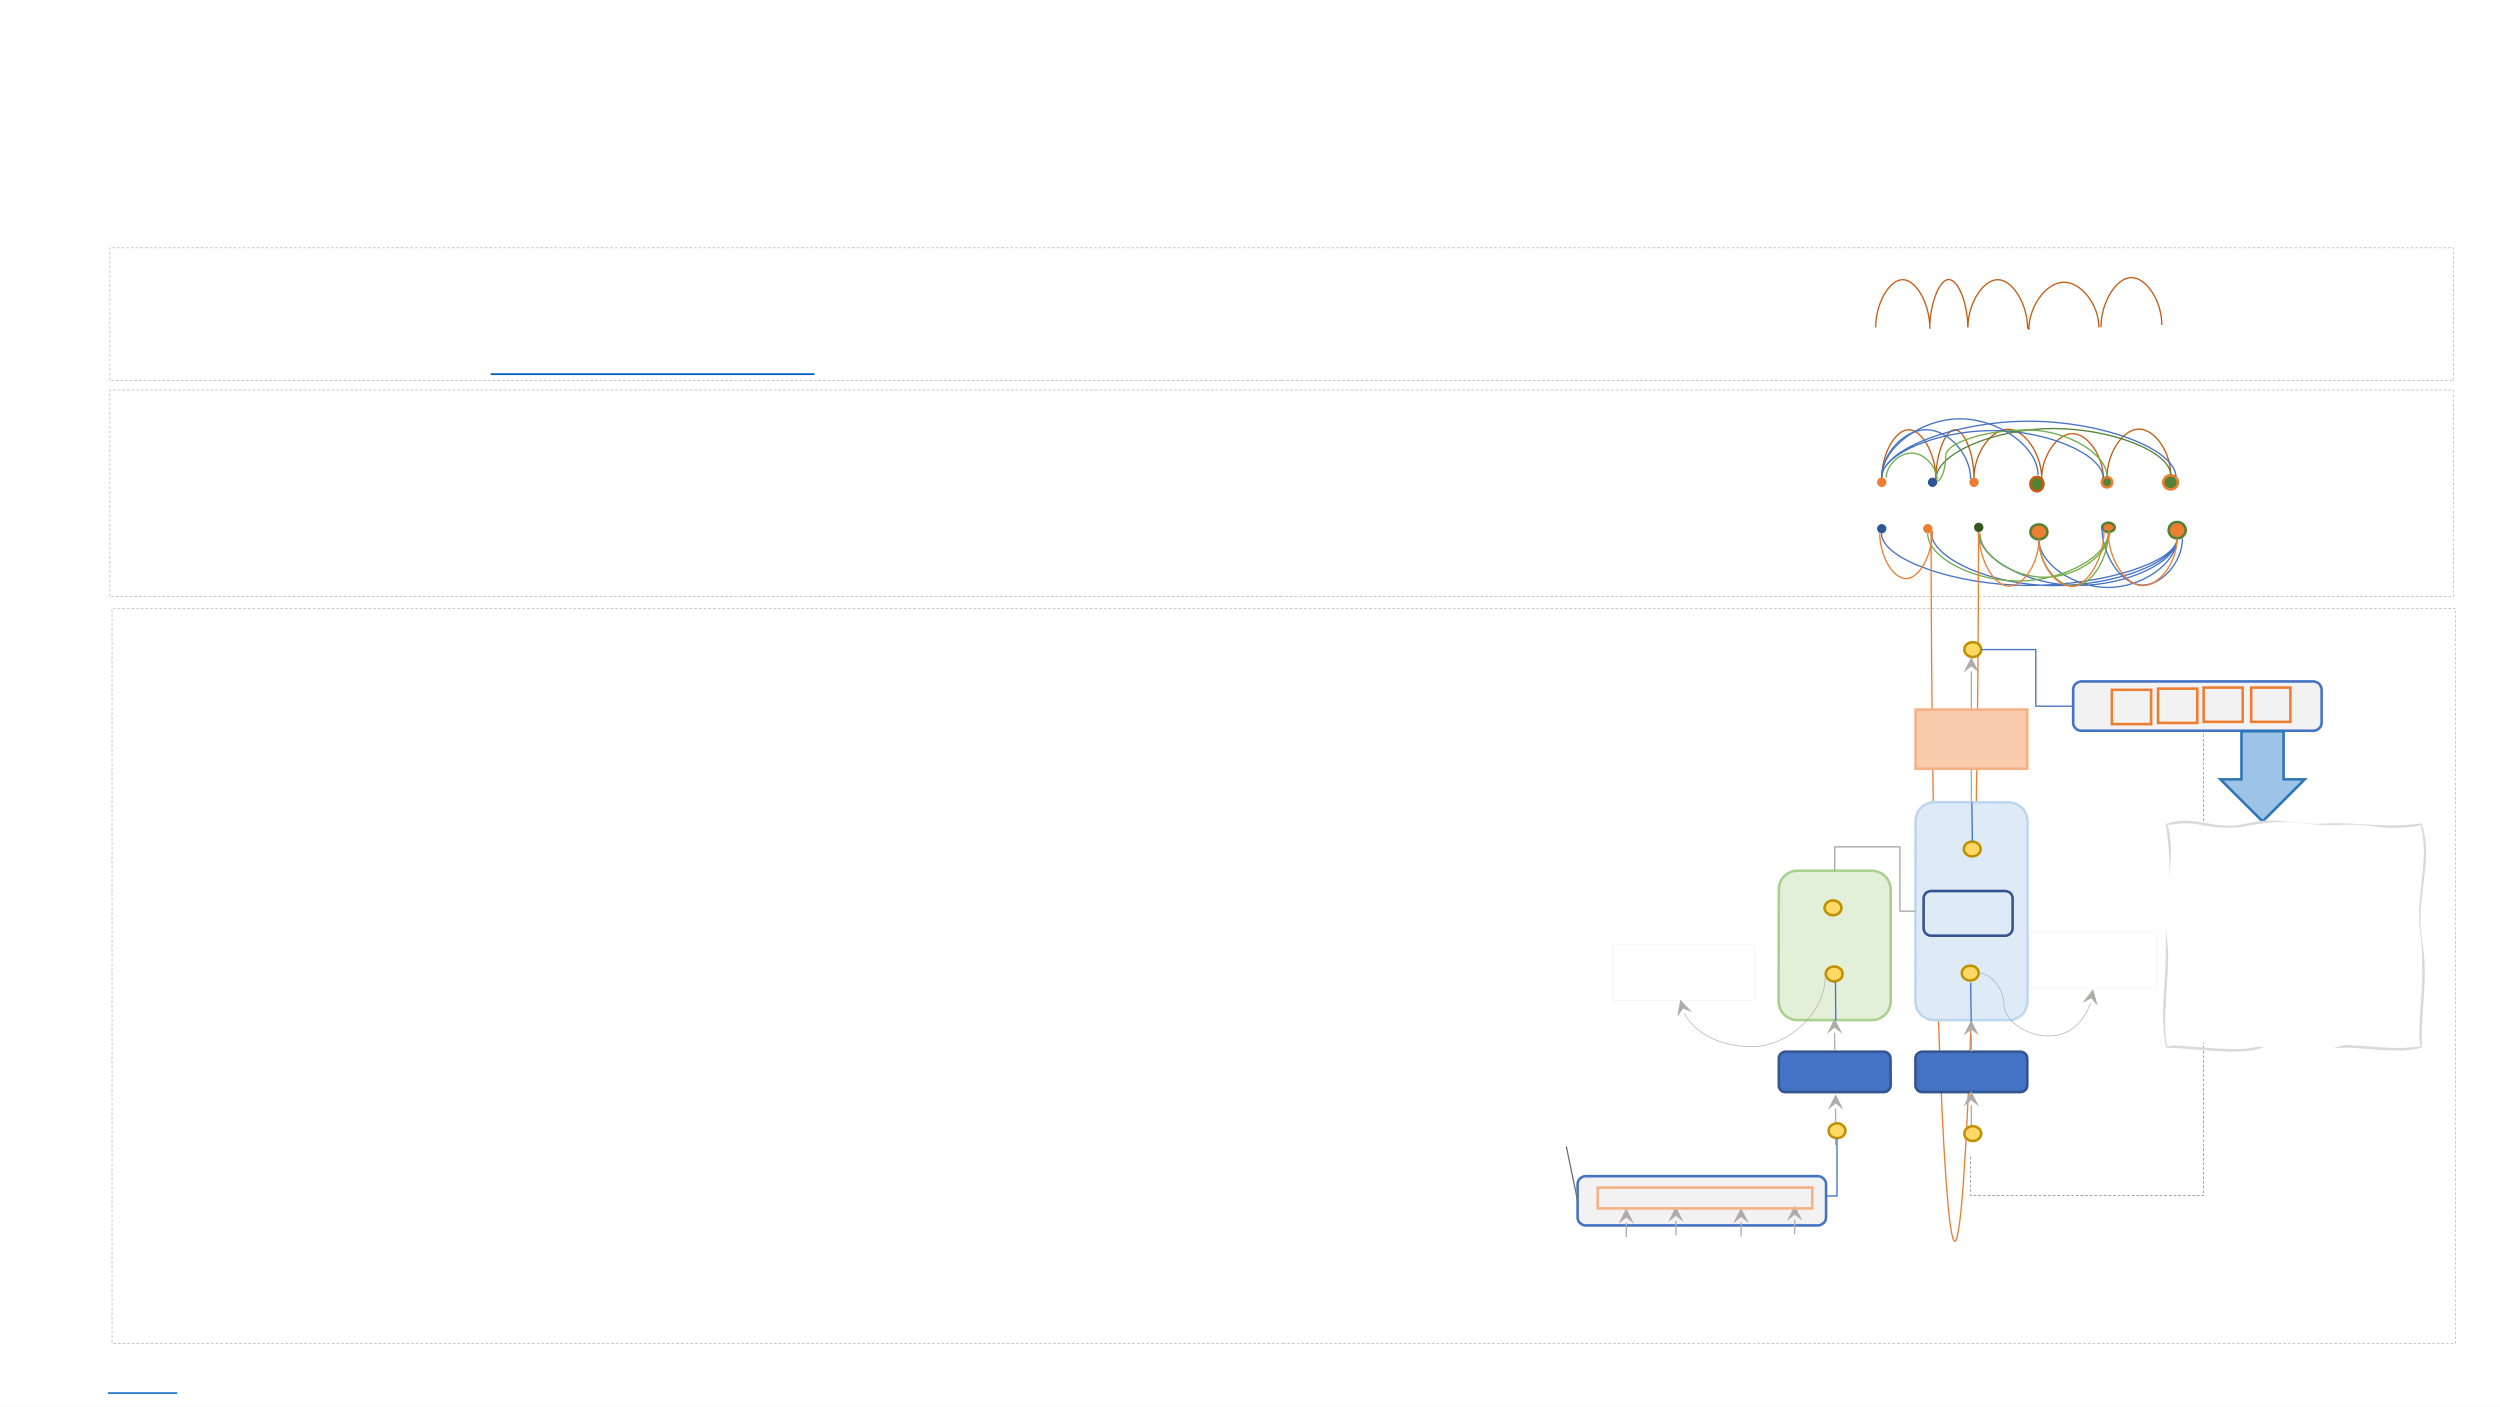 <?xml version="1.0" encoding="UTF-8" standalone="no"?>
<!DOCTYPE svg PUBLIC "-//W3C//DTD SVG 1.1//EN"
"http://www.w3.org/Graphics/SVG/1.1/DTD/svg11.dtd">
<svg viewBox="0 0 1466 825" version="1.1" xmlns="http://www.w3.org/2000/svg" xmlns:xlink="http://www.w3.org/1999/xlink">
<rect x="0" y="0" width="1466" height="825" fill="#333333" stroke="none"/>
<defs>
<clipPath id="c0_11"><path d="M0,825V0H1466.6V825Z"/></clipPath>
<style type="text/css"><![CDATA[
.g0_11{
fill: #FFF;
}
.g1_11{
fill: none;
stroke: #AFABAB;
stroke-width: 0.389;
stroke-miterlimit: 1;
}
.g2_11{
fill: none;
stroke: #0563C1;
stroke-width: 1.083;
stroke-miterlimit: 10;
}
.g3_11{
fill: none;
stroke: #C55A11;
stroke-width: 0.779;
stroke-miterlimit: 3;
}
.g4_11{
fill: #ED7D31;
}
.g5_11{
fill: #2F5597;
}
.g6_11{
fill: #548235;
}
.g7_11{
fill: none;
stroke: #C55A11;
stroke-width: 1.515;
stroke-miterlimit: 3;
}
.g8_11{
fill: none;
stroke: #ED7D31;
stroke-width: 1.515;
stroke-miterlimit: 3;
}
.g9_11{
fill: none;
stroke: #4472C4;
stroke-width: 0.779;
stroke-miterlimit: 3;
}
.ga_11{
fill: none;
stroke: #548235;
stroke-width: 0.779;
stroke-miterlimit: 3;
}
.gb_11{
fill: none;
stroke: #70AD47;
stroke-width: 0.779;
stroke-miterlimit: 3;
}
.gc_11{
fill: #385623;
}
.gd_11{
fill: none;
stroke: #548235;
stroke-width: 1.515;
stroke-miterlimit: 3;
}
.ge_11{
fill: none;
stroke: #ED7D31;
stroke-width: 0.779;
stroke-miterlimit: 3;
}
.gf_11{
fill: #E2F0D9;
}
.gg_11{
fill: none;
stroke: #A9D18E;
stroke-width: 1.515;
stroke-miterlimit: 3;
}
.gh_11{
fill: #DEEBF7;
}
.gi_11{
fill: none;
stroke: #BDD7EE;
stroke-width: 1.515;
stroke-miterlimit: 3;
}
.gj_11{
fill: none;
stroke: #A6A6A6;
stroke-width: 0.779;
stroke-miterlimit: 3;
}
.gk_11{
fill: none;
stroke: #AFABAB;
stroke-width: 0.779;
stroke-miterlimit: 10;
}
.gl_11{
fill: #AFABAB;
}
.gm_11{
fill: #F8CBAD;
}
.gn_11{
fill: none;
stroke: #F4B183;
stroke-width: 1.515;
stroke-miterlimit: 3;
}
.go_11{
fill: #4472C4;
}
.gp_11{
fill: none;
stroke: #325490;
stroke-width: 1.515;
stroke-miterlimit: 3;
}
.gq_11{
fill: #FFD966;
}
.gr_11{
fill: none;
stroke: #BF9000;
stroke-width: 1.515;
stroke-miterlimit: 3;
}
.gs_11{
fill: none;
stroke: #D9D9D9;
stroke-width: 0.152;
stroke-linejoin: round;
}
.gt_11{
fill: #F2F2F2;
}
.gu_11{
fill: none;
stroke: #4472C4;
stroke-width: 1.515;
stroke-miterlimit: 3;
}
.gv_11{
fill: none;
stroke: #767171;
stroke-width: 0.389;
stroke-miterlimit: 1;
}
.gw_11{
fill: none;
stroke: #767171;
stroke-width: 0.779;
stroke-miterlimit: 3;
}
.gx_11{
fill: #9DC3E6;
}
.gy_11{
fill: none;
stroke: #2E75B6;
stroke-width: 1.515;
stroke-miterlimit: 3;
}
.gz_11{
fill: none;
stroke: #D9D9D9;
stroke-width: 1.515;
stroke-miterlimit: 3;
}
.g10_11{
fill: none;
stroke: #0563C1;
stroke-width: 0.909;
stroke-miterlimit: 10;
}
]]></style>
</defs>
<g clip-path="url(#c0_11)">
<path fill-rule="evenodd" d="M0,0H1466.6V825H0V0Z" class="g0_11"/>
<path fill-rule="evenodd" d="M0,0H1466.7V825H0V0Z" class="g0_11"/>
</g>
<path d="M752.9,787.8h-1.6m-1.2,0h-1.5m-1.2,0h-1.6m-1.1,0h-1.6m-1.2,0h-1.5m-1.2,0h-1.6m-1.1,0h-1.6m-1.1,0h-1.6m-1.2,0h-1.5m-1.2,0h-1.6m-1.1,0H724m-1.2,0h-1.5m-1.2,0h-1.5m-1.2,0h-1.6m-1.1,0h-1.6m-1.2,0h-1.5m-1.2,0h-1.6m-1.1,0h-1.6m-1.2,0h-1.5m-1.2,0h-1.5m-1.2,0h-1.6m-1.1,0H694m-1.2,0h-1.5m-1.2,0h-1.6m-1.1,0h-1.6m-1.2,0h-1.5m-1.2,0h-1.5m-1.2,0h-1.6m-1.1,0h-1.6m-1.2,0h-1.5m-1.2,0h-1.6m-1.1,0h-1.6m-1.2,0H664m-1.2,0h-1.5m-1.2,0h-1.6m-1.1,0h-1.6m-1.2,0h-1.5m-1.2,0h-1.6m-1.1,0h-1.6m-1.2,0h-1.5m-1.2,0h-1.5m-1.2,0h-1.6m-1.1,0h-1.6m-1.2,0H634m-1.2,0h-1.6m-1.1,0h-1.6m-1.2,0h-1.5m-1.2,0h-1.5m-1.2,0h-1.6m-1.1,0h-1.6m-1.2,0h-1.5m-1.2,0h-1.6m-1.1,0h-1.6m-1.2,0h-1.5m-1.2,0H604m-1.2,0h-1.6m-1.1,0h-1.6m-1.2,0h-1.5m-1.2,0H593m-1.1,0h-1.6m-1.2,0h-1.5m-1.2,0h-1.5m-1.2,0h-1.6m-1.1,0h-1.6m-1.2,0h-1.5m-1.2,0h-1.6m-1.1,0h-1.6m-1.1,0h-1.6m-1.2,0h-1.5m-1.2,0H563m-1.1,0h-1.6m-1.2,0h-1.5m-1.2,0h-1.5m-1.2,0h-1.6m-1.1,0h-1.6m-1.2,0h-1.5m-1.2,0h-1.6m-1.1,0h-1.6m-1.2,0h-1.5m-1.2,0h-1.5m-1.2,0H533m-1.1,0h-1.6m-1.2,0h-1.5m-1.2,0h-1.6m-1.1,0h-1.6m-1.2,0h-1.5m-1.2,0h-1.5m-1.2,0h-1.6m-1.1,0h-1.6m-1.2,0h-1.5m-1.2,0h-1.6m-1.1,0H503m-1.2,0h-1.5m-1.2,0h-1.5m-1.2,0h-1.6m-1.1,0h-1.6m-1.2,0h-1.5m-1.2,0h-1.6m-1.1,0h-1.6m-1.2,0h-1.5m-1.2,0h-1.5m-1.2,0h-1.6m-1.1,0H473m-1.2,0h-1.5m-1.2,0h-1.6m-1.1,0h-1.6m-1.2,0h-1.5m-1.2,0h-1.5m-1.2,0h-1.6m-1.1,0h-1.6m-1.2,0h-1.5m-1.2,0h-1.6m-1.1,0h-1.6m-1.2,0H443m-1.2,0h-1.5m-1.2,0h-1.6m-1.1,0h-1.6m-1.2,0h-1.5m-1.2,0h-1.6m-1.1,0h-1.6m-1.2,0h-1.5m-1.2,0h-1.5m-1.2,0h-1.6m-1.1,0h-1.6m-1.2,0H413m-1.2,0h-1.6m-1.1,0h-1.6m-1.1,0h-1.6m-1.2,0h-1.5m-1.2,0h-1.6m-1.1,0h-1.6m-1.2,0h-1.5m-1.2,0h-1.6m-1.1,0h-1.6m-1.1,0h-1.6m-1.2,0H383m-1.2,0h-1.6m-1.1,0h-1.6m-1.2,0h-1.5m-1.2,0h-1.5m-1.2,0h-1.6m-1.1,0h-1.6m-1.2,0h-1.5m-1.2,0h-1.6m-1.1,0h-1.6m-1.2,0h-1.5m-1.2,0H353m-1.2,0h-1.6m-1.1,0h-1.6m-1.2,0h-1.5m-1.2,0H342m-1.1,0h-1.6m-1.2,0h-1.5m-1.2,0h-1.5m-1.2,0h-1.6m-1.1,0h-1.6m-1.2,0h-1.5m-1.2,0h-1.6m-1.1,0h-1.6m-1.2,0h-1.5m-1.2,0h-1.5m-1.2,0H312m-1.1,0h-1.6m-1.2,0h-1.5m-1.2,0h-1.6m-1.1,0h-1.6m-1.2,0h-1.5m-1.2,0h-1.5m-1.2,0h-1.6m-1.1,0h-1.6m-1.2,0h-1.5m-1.2,0h-1.6m-1.1,0H282m-1.2,0h-1.5m-1.2,0h-1.5m-1.2,0h-1.6m-1.1,0h-1.6m-1.2,0h-1.5m-1.2,0h-1.6m-1.1,0h-1.6m-1.2,0h-1.5m-1.2,0h-1.5m-1.2,0h-1.6m-1.1,0H252m-1.2,0h-1.5m-1.2,0h-1.6m-1.1,0h-1.6m-1.2,0h-1.5m-1.2,0h-1.5m-1.2,0h-1.6m-1.1,0h-1.6m-1.2,0h-1.5m-1.2,0h-1.6m-1.1,0h-1.6m-1.1,0H222m-1.2,0h-1.5m-1.2,0h-1.6m-1.1,0h-1.6m-1.2,0h-1.5m-1.2,0h-1.5m-1.2,0h-1.6m-1.1,0h-1.6m-1.2,0h-1.5m-1.2,0h-1.6m-1.1,0h-1.6m-1.2,0H192m-1.2,0h-1.5m-1.2,0h-1.6m-1.1,0h-1.6m-1.2,0h-1.5m-1.2,0h-1.6m-1.1,0h-1.6m-1.2,0h-1.5m-1.2,0h-1.5m-1.2,0h-1.6m-1.1,0h-1.6m-1.2,0H162m-1.2,0h-1.6m-1.1,0h-1.6m-1.2,0h-1.5m-1.2,0h-1.5m-1.2,0h-1.6m-1.1,0h-1.6m-1.2,0h-1.5m-1.2,0h-1.6m-1.1,0h-1.6m-1.2,0h-1.5m-1.2,0H132m-1.2,0h-1.6m-1.1,0h-1.6m-1.2,0h-1.5m-1.2,0H121m-1.1,0h-1.6m-1.2,0h-1.5m-1.2,0h-1.5m-1.2,0h-1.6m-1.1,0h-1.6m-1.2,0h-1.5m-1.2,0h-1.6m-1.1,0H99.2m-1.2,0H96.5m-1.2,0H93.8m-1.2,0H91m-1.1,0H88.3m-1.2,0H85.6m-1.2,0H82.8m-1.1,0H80.1m-1.2,0H77.4m-1.2,0H74.7m-1.2,0H71.9m-1.1,0H69.2m-1.2,0H66.5m-.8,-.4v-1.5m0,-1.2v-1.6m0,-1.1v-1.6m0,-1.2v-1.5m0,-1.2v-1.6m0,-1.1v-1.6m0,-1.2v-1.5m0,-1.2v-1.5m0,-1.2V764m0,-1.1v-1.6m0,-1.2v-1.5m0,-1.2v-1.6m0,-1.1v-1.6m0,-1.2v-1.5m0,-1.2v-1.5m0,-1.2v-1.6m0,-1.1v-1.6m0,-1.2v-1.5m0,-1.2v-1.6m0,-1.1V734m0,-1.2v-1.5m0,-1.2v-1.5m0,-1.2v-1.6m0,-1.1v-1.6m0,-1.2v-1.5m0,-1.2v-1.6m0,-1.1v-1.6m0,-1.2v-1.5m0,-1.2v-1.5m0,-1.2v-1.6m0,-1.1V704m0,-1.2v-1.5m0,-1.2v-1.6m0,-1.1v-1.6m0,-1.2v-1.5m0,-1.2v-1.5m0,-1.2v-1.6m0,-1.1v-1.6m0,-1.2v-1.5m0,-1.2v-1.6m0,-1.1v-1.6m0,-1.2V674m0,-1.2v-1.5m0,-1.2v-1.6m0,-1.1v-1.6m0,-1.2v-1.5m0,-1.2v-1.6m0,-1.1v-1.6m0,-1.2v-1.5m0,-1.2v-1.5m0,-1.2v-1.6m0,-1.1v-1.6m0,-1.2V644m0,-1.2v-1.6m0,-1.1v-1.6m0,-1.1v-1.6m0,-1.2v-1.5m0,-1.2v-1.6m0,-1.1v-1.6m0,-1.2v-1.5m0,-1.2v-1.6m0,-1.1v-1.6m0,-1.1v-1.6m0,-1.2V614m0,-1.2v-1.6m0,-1.1v-1.6m0,-1.2v-1.5m0,-1.2v-1.5m0,-1.2v-1.6m0,-1.1v-1.6m0,-1.2v-1.5m0,-1.2v-1.6m0,-1.1v-1.6m0,-1.2v-1.5m0,-1.2V584m0,-1.2v-1.6m0,-1.1v-1.6m0,-1.2v-1.5m0,-1.2V573m0,-1.1v-1.6m0,-1.2v-1.5m0,-1.2v-1.5m0,-1.2v-1.6m0,-1.1v-1.6m0,-1.2v-1.5m0,-1.2v-1.6m0,-1.1v-1.6m0,-1.2v-1.5m0,-1.2v-1.5m0,-1.2V543m0,-1.1v-1.6m0,-1.2v-1.5m0,-1.2v-1.6m0,-1.1v-1.6m0,-1.2v-1.5m0,-1.2v-1.5m0,-1.2v-1.6m0,-1.1v-1.6m0,-1.2v-1.5m0,-1.2v-1.6m0,-1.1V513m0,-1.2v-1.5m0,-1.2v-1.5m0,-1.2v-1.6m0,-1.1v-1.6m0,-1.2v-1.5m0,-1.2v-1.6m0,-1.1v-1.6m0,-1.2v-1.5m0,-1.2v-1.5m0,-1.2v-1.6m0,-1.1V483m0,-1.2v-1.5m0,-1.2v-1.6m0,-1.1v-1.6m0,-1.2v-1.5m0,-1.2v-1.5m0,-1.2v-1.6m0,-1.1v-1.6m0,-1.2v-1.5m0,-1.2v-1.6m0,-1.1v-1.6m0,-1.1V453m0,-1.2v-1.5m0,-1.2v-1.6m0,-1.1v-1.6m0,-1.2v-1.5m0,-1.2v-1.5m0,-1.2v-1.6m0,-1.1v-1.6m0,-1.2v-1.5m0,-1.2v-1.6m0,-1.1v-1.6m0,-1.2V423m0,-1.2v-1.5m0,-1.2v-1.6m0,-1.1v-1.6m0,-1.2v-1.5m0,-1.2v-1.6m0,-1.1v-1.6m0,-1.2v-1.5m0,-1.2v-1.5m0,-1.2v-1.6m0,-1.1v-1.6m0,-1.2V393m0,-1.2v-1.6m0,-1.1v-1.6m0,-1.2v-1.5m0,-1.2v-1.5m0,-1.2v-1.6m0,-1.1v-1.6m0,-1.2v-1.5m0,-1.2v-1.6m0,-1.1v-1.6m0,-1.2v-1.5m0,-1.2V363m0,-1.2v-1.6m0,-1.1v-1.6m.5,-.6h1.5m1.2,0h1.6m1.1,0h1.6m1.2,0h1.5m1.2,0h1.5m1.2,0h1.6m1.1,0h1.6m1.2,0h1.5m1.2,0h1.6m1.1,0h1.6m1.2,0H95m1.2,0h1.5m1.2,0h1.6m1.1,0h1.6m1.2,0h1.5m1.2,0h1.6m1.1,0h1.6m1.2,0h1.5m1.2,0h1.5m1.2,0h1.6m1.1,0h1.6m1.2,0H125m1.2,0h1.6m1.1,0h1.6m1.2,0h1.5m1.2,0h1.5m1.2,0h1.6m1.1,0h1.6m1.2,0h1.5m1.2,0h1.6m1.1,0h1.6m1.2,0h1.5m1.2,0H155m1.2,0h1.6m1.1,0h1.6m1.2,0h1.5m1.2,0H166m1.1,0h1.6m1.2,0h1.5m1.2,0h1.5m1.2,0h1.6m1.1,0h1.6m1.2,0h1.5m1.2,0h1.6m1.1,0h1.6m1.1,0h1.6m1.2,0h1.5m1.2,0H196m1.1,0h1.6m1.2,0h1.5m1.2,0h1.5m1.2,0h1.6m1.1,0h1.6m1.2,0h1.5m1.2,0h1.6m1.1,0h1.6m1.2,0h1.5m1.2,0h1.5m1.2,0H226m1.1,0h1.6m1.2,0h1.5m1.2,0h1.6m1.1,0h1.6m1.2,0h1.5m1.2,0h1.5m1.2,0h1.6m1.1,0h1.6m1.2,0h1.5m1.2,0h1.6m1.1,0H256m1.2,0h1.5m1.2,0h1.5m1.2,0h1.6m1.1,0h1.6m1.2,0h1.5m1.2,0h1.6m1.1,0h1.6m1.2,0h1.5m1.2,0h1.5m1.2,0h1.6m1.1,0H286m1.2,0h1.5m1.2,0h1.6m1.1,0h1.6m1.2,0h1.5m1.2,0h1.5m1.2,0h1.6m1.1,0h1.6m1.2,0h1.5m1.2,0h1.6m1.1,0h1.6m1.2,0H316m1.2,0h1.5m1.2,0h1.6m1.1,0h1.6m1.2,0h1.5m1.2,0h1.6m1.1,0h1.6m1.2,0h1.5m1.2,0h1.5m1.2,0h1.6m1.1,0h1.6m1.2,0H346m1.2,0h1.6m1.1,0h1.6m1.1,0h1.6m1.2,0h1.5m1.2,0h1.6m1.1,0h1.6m1.2,0h1.5m1.2,0h1.6m1.1,0h1.6m1.1,0h1.6m1.2,0H376m1.2,0h1.6m1.1,0h1.6m1.2,0h1.5m1.2,0h1.5m1.2,0h1.6m1.1,0h1.6m1.2,0h1.5m1.2,0h1.6m1.1,0h1.6m1.2,0h1.5m1.2,0H406m1.2,0h1.6m1.1,0h1.6m1.2,0h1.5m1.2,0H417m1.1,0h1.6m1.2,0h1.5m1.2,0h1.5m1.2,0h1.6m1.1,0h1.6m1.2,0h1.5m1.2,0h1.6m1.1,0h1.6m1.2,0h1.5m1.2,0h1.5m1.2,0H447m1.1,0h1.6m1.2,0h1.5m1.2,0h1.6m1.1,0h1.6m1.2,0h1.5m1.2,0h1.5m1.2,0h1.6m1.1,0h1.6m1.2,0h1.5m1.2,0h1.6m1.1,0H477m1.2,0h1.5m1.2,0h1.5m1.2,0h1.6m1.1,0h1.6m1.2,0h1.5m1.2,0h1.6m1.1,0h1.6m1.2,0h1.5m1.2,0h1.5m1.2,0h1.6m1.1,0H507m1.2,0h1.5m1.2,0h1.6m1.1,0h1.6m1.2,0h1.5m1.2,0h1.5m1.2,0h1.6m1.1,0h1.6m1.2,0h1.5m1.2,0h1.6m1.1,0h1.6m1.1,0H537m1.2,0h1.5m1.2,0h1.6m1.1,0h1.6m1.2,0h1.5m1.2,0h1.5m1.2,0h1.6m1.1,0h1.6m1.2,0h1.5m1.2,0h1.6m1.1,0h1.6m1.2,0H567m1.2,0h1.5m1.2,0h1.6m1.1,0h1.6m1.2,0h1.5m1.2,0h1.6m1.1,0h1.6m1.2,0h1.5m1.2,0h1.5m1.2,0h1.6m1.1,0h1.6m1.2,0H597m1.2,0h1.6m1.1,0h1.6m1.2,0h1.5m1.2,0h1.5m1.2,0h1.6m1.1,0h1.6m1.2,0h1.5m1.2,0h1.6m1.1,0h1.6m1.2,0h1.5m1.2,0H627m1.2,0h1.6m1.1,0h1.6m1.2,0h1.5m1.2,0H638m1.1,0h1.6m1.2,0h1.5m1.2,0h1.5m1.2,0h1.6m1.1,0h1.6m1.2,0h1.5m1.2,0h1.6m1.1,0h1.6m1.2,0h1.5m1.2,0h1.5m1.2,0H668m1.1,0h1.6m1.2,0h1.5m1.2,0h1.6m1.1,0h1.6m1.2,0h1.5m1.2,0h1.5m1.2,0h1.6m1.1,0h1.6m1.2,0h1.5m1.2,0h1.6m1.1,0H698m1.1,0h1.6m1.2,0h1.5m1.2,0h1.6m1.1,0h1.6m1.2,0h1.5m1.2,0h1.6m1.1,0h1.6m1.1,0h1.6m1.2,0h1.5m1.2,0h1.6m1.1,0H728m1.2,0h1.5m1.2,0h1.5m1.2,0h1.6m1.1,0h1.6m1.2,0h1.5m1.2,0h1.6m1.1,0h1.6m1.2,0h1.5m1.2,0h1.5m1.2,0h1.6m1.1,0H758m1.2,0h1.5m1.2,0h1.6m1.1,0h1.6m1.2,0h1.5m1.2,0h1.5m1.2,0h1.6m1.1,0h1.6m1.2,0h1.5m1.2,0h1.6m1.1,0h1.6m1.2,0H788m1.2,0h1.5m1.2,0h1.6m1.1,0h1.6m1.2,0h1.5m1.2,0h1.6m1.1,0h1.6m1.2,0h1.5m1.2,0h1.5m1.2,0h1.6m1.1,0h1.6m1.2,0H818m1.2,0h1.6m1.1,0h1.6m1.2,0h1.5m1.2,0h1.5m1.2,0h1.6m1.1,0h1.6m1.2,0h1.5m1.2,0h1.6m1.1,0h1.6m1.2,0h1.5m1.2,0H848m1.2,0h1.6m1.1,0h1.6m1.2,0h1.5m1.2,0H859m1.1,0h1.6m1.2,0h1.5m1.2,0h1.5m1.2,0h1.6m1.1,0h1.6m1.2,0h1.5m1.2,0h1.6m1.1,0h1.6m1.1,0h1.6m1.2,0h1.5m1.2,0H889m1.1,0h1.6m1.2,0h1.5m1.2,0h1.5m1.2,0h1.6m1.1,0h1.6m1.2,0h1.5m1.2,0h1.6m1.1,0h1.6m1.2,0h1.5m1.2,0h1.5m1.2,0H919m1.1,0h1.6m1.2,0h1.5m1.2,0h1.6m1.1,0h1.6m1.2,0h1.5m1.2,0h1.5m1.2,0h1.6m1.1,0h1.6m1.2,0h1.5m1.2,0h1.6m1.1,0H949m1.2,0h1.5m1.2,0h1.5m1.2,0h1.6m1.1,0h1.6m1.2,0h1.5m1.2,0h1.6m1.1,0h1.6m1.2,0h1.5m1.2,0h1.5m1.2,0h1.6m1.1,0H979m1.2,0h1.5m1.2,0h1.6m1.1,0h1.6m1.2,0h1.5m1.2,0h1.5m1.2,0h1.6m1.1,0h1.6m1.2,0h1.5m1.2,0h1.6m1.1,0h1.6m1.2,0h1.5m1.2,0h1.5m1.2,0h1.6m1.1,0h1.6m1.2,0h1.5m1.2,0h1.6m1.1,0h1.6m1.2,0h1.5m1.2,0h1.5m1.2,0h1.6m1.1,0h1.6m1.2,0h1.5m1.2,0h1.6m1.1,0h1.6m1.1,0h1.6m1.2,0h1.5m1.2,0h1.6m1.1,0h1.6m1.2,0h1.5m1.2,0h1.6m1.1,0h1.6m1.1,0h1.6m1.2,0h1.5m1.2,0h1.6m1.1,0h1.6m1.2,0h1.5m1.2,0h1.5m1.2,0h1.6m1.1,0h1.6m1.2,0h1.5m1.2,0h1.6m1.1,0h1.6m1.2,0h1.5m1.2,0h1.5m1.2,0h1.6m1.1,0h1.6m1.2,0h1.5m1.2,0h1.6m1.1,0h1.6m1.2,0h1.5m1.2,0h1.5m1.2,0h1.6m1.1,0h1.6m1.2,0h1.5m1.2,0h1.6m1.1,0h1.6m1.2,0h1.5m1.2,0h1.5m1.2,0h1.6m1.1,0h1.6m1.2,0h1.5m1.2,0h1.6m1.1,0h1.6m1.2,0h1.5m1.2,0h1.5m1.2,0h1.6m1.1,0h1.6m1.2,0h1.5m1.2,0h1.6m1.1,0h1.6m1.2,0h1.5m1.2,0h1.5m1.2,0h1.6m1.1,0h1.6m1.2,0h1.5m1.2,0h1.6m1.1,0h1.6m1.2,0h1.5m1.2,0h1.5m1.2,0h1.6m1.1,0h1.6m1.2,0h1.5m1.2,0h1.6m1.1,0h1.6m1.2,0h1.5m1.2,0h1.5m1.2,0h1.6m1.1,0h1.6m1.2,0h1.5m1.2,0h1.6m1.1,0h1.6m1.1,0h1.6m1.2,0h1.5m1.2,0h1.6m1.1,0h1.6m1.2,0h1.5m1.2,0h1.5m1.2,0h1.6m1.1,0h1.6m1.2,0h1.5m1.2,0h1.6m1.1,0h1.6m1.2,0h1.5m1.2,0h1.5m1.2,0h1.6m1.1,0h1.6m1.2,0h1.5m1.2,0h1.6m1.1,0h1.6m1.2,0h1.5m1.2,0h1.5m1.2,0h1.6m1.1,0h1.6m1.2,0h1.5m1.2,0h1.6m1.1,0h1.6m1.2,0h1.5m1.2,0h1.5m1.2,0h1.6m1.1,0h1.6m1.2,0h1.5m1.2,0h1.6m1.1,0h1.6m1.2,0h1.5m1.2,0h1.5m1.2,0h1.6m1.1,0h1.6m1.2,0h1.5m1.2,0h1.6m1.1,0h1.6m1.2,0h1.5m1.2,0h1.5m1.2,0h1.6m1.1,0h1.6m1.2,0h1.5m1.2,0h1.6m1.1,0h1.6m1.2,0h1.5m1.2,0h1.5m1.2,0h1.6m1.1,0h1.6m1.2,0h1.5m1.2,0h1.6m1.1,0h1.6m1.2,0h1.5m1.2,0h1.5m1.2,0h1.6m1.1,0h1.6m1.2,0h1.5m1.2,0h1.6m1.1,0h1.6m1.1,0h1.6m1.2,0h1.5m1.2,0h1.6m1.1,0h1.6m1.2,0h1.5m1.2,0h1.6m1.1,0h1.6m1.1,0h1.6m1.2,0h1.5m1.2,0h1.6m1.1,0h1.6m1.2,0h1.5m1.2,0h1.5m1.2,0h1.6m1.1,0h1.6m1.2,0h1.5m1.2,0h1.6m1.1,0h1.5m0,1.2v1.5m0,1.2v1.6m0,1.1v1.6m0,1.1v1.6m0,1.2v1.5m0,1.2v1.6m0,1.1V376m0,1.2v1.5m0,1.2v1.5m0,1.2v1.6m0,1.1v1.6m0,1.2v1.5m0,1.2v1.6m0,1.1v1.6m0,1.2v1.5m0,1.2v1.5m0,1.2v1.6m0,1.1V406m0,1.2v1.5m0,1.2v1.6m0,1.1v1.6m0,1.2v1.5m0,1.2v1.5m0,1.2v1.6m0,1.1v1.6m0,1.2v1.5m0,1.2v1.6m0,1.1v1.6m0,1.2V436m0,1.2v1.5m0,1.2v1.6m0,1.1v1.6m0,1.2v1.5m0,1.2v1.6m0,1.1v1.6m0,1.2v1.5m0,1.2v1.5m0,1.2v1.6m0,1.1v1.6m0,1.2V466m0,1.2v1.6m0,1.1v1.6m0,1.2v1.5m0,1.2v1.5m0,1.2v1.6m0,1.1v1.6m0,1.2v1.5m0,1.2v1.6m0,1.1v1.6m0,1.2v1.5m0,1.2V496m0,1.2v1.6m0,1.1v1.6m0,1.2v1.5m0,1.2V507m0,1.1v1.6m0,1.2v1.5m0,1.2v1.5m0,1.2v1.6m0,1.1v1.6m0,1.2v1.5m0,1.2v1.6m0,1.1v1.6m0,1.1v1.6m0,1.2v1.5m0,1.2V537m0,1.1v1.6m0,1.2v1.5m0,1.2v1.5m0,1.2v1.6m0,1.1v1.6m0,1.2v1.5m0,1.2v1.6m0,1.1v1.6m0,1.2v1.5m0,1.2v1.5m0,1.2V567m0,1.1v1.6m0,1.2v1.5m0,1.2v1.6m0,1.1v1.6m0,1.2v1.5m0,1.2v1.5m0,1.2v1.6m0,1.1v1.6m0,1.2v1.5m0,1.2v1.6m0,1.1V597m0,1.2v1.5m0,1.2v1.5m0,1.2v1.6m0,1.1v1.6m0,1.2v1.5m0,1.2v1.6m0,1.1v1.6m0,1.2v1.5m0,1.2v1.5m0,1.2v1.6m0,1.1V627m0,1.2v1.5m0,1.2v1.6m0,1.1v1.6m0,1.2v1.5m0,1.2v1.5m0,1.2v1.6m0,1.1v1.6m0,1.2v1.5m0,1.2v1.6m0,1.1v1.6m0,1.2V657m0,1.2v1.5m0,1.2v1.6m0,1.1v1.6m0,1.2v1.5m0,1.2v1.6m0,1.1v1.6m0,1.2v1.5m0,1.2v1.5m0,1.2v1.6m0,1.1v1.6m0,1.2V687m0,1.2v1.6m0,1.1v1.6m0,1.1v1.6m0,1.2v1.5m0,1.2v1.6m0,1.1v1.6m0,1.2v1.5m0,1.2v1.6m0,1.1v1.6m0,1.1v1.6m0,1.2V717m0,1.2v1.6m0,1.1v1.6m0,1.2v1.5m0,1.2v1.5m0,1.2v1.6m0,1.1v1.6m0,1.2v1.5m0,1.2v1.6m0,1.1v1.6m0,1.2v1.5m0,1.2V747m0,1.2v1.6m0,1.1v1.6m0,1.2v1.5m0,1.2V758m0,1.1v1.6m0,1.2v1.5m0,1.2v1.5m0,1.2v1.6m0,1.1v1.6m0,1.2v1.5m0,1.2v1.6m0,1.1v1.6m0,1.2v1.5m0,1.2v1.5m0,1.2v1.4h-.2m-1.1,0h-1.6m-1.2,0h-1.5m-1.2,0h-1.6m-1.1,0h-1.6m-1.2,0h-1.5m-1.2,0h-1.5m-1.2,0h-1.6m-1.1,0H1418m-1.2,0h-1.5m-1.2,0h-1.6m-1.1,0h-1.6m-1.2,0h-1.5m-1.2,0h-1.5m-1.2,0h-1.6m-1.1,0h-1.6m-1.2,0h-1.5m-1.2,0h-1.6m-1.1,0h-1.6m-1.1,0H1388m-1.2,0h-1.5m-1.2,0h-1.6m-1.1,0h-1.6m-1.2,0h-1.5m-1.2,0h-1.5m-1.2,0h-1.6m-1.1,0h-1.6m-1.2,0h-1.5m-1.2,0h-1.6m-1.1,0h-1.6m-1.2,0H1358m-1.2,0h-1.5m-1.2,0h-1.6m-1.1,0h-1.6m-1.2,0h-1.5m-1.2,0h-1.6m-1.1,0h-1.6m-1.2,0h-1.5m-1.2,0h-1.5m-1.2,0h-1.6m-1.1,0h-1.6m-1.2,0H1328m-1.2,0h-1.6m-1.1,0h-1.6m-1.2,0h-1.5m-1.2,0h-1.5m-1.2,0h-1.6m-1.1,0h-1.6m-1.2,0h-1.5m-1.2,0h-1.6m-1.1,0h-1.6m-1.2,0h-1.5m-1.2,0H1298m-1.2,0h-1.6m-1.1,0h-1.6m-1.2,0h-1.5m-1.2,0H1287m-1.1,0h-1.6m-1.2,0h-1.5m-1.2,0h-1.5m-1.2,0h-1.6m-1.1,0h-1.6m-1.2,0h-1.5m-1.2,0h-1.6m-1.1,0h-1.6m-1.2,0h-1.5m-1.2,0h-1.5m-1.2,0H1257m-1.1,0h-1.6m-1.2,0h-1.5m-1.2,0h-1.6m-1.1,0h-1.6m-1.2,0h-1.5m-1.2,0h-1.5m-1.2,0h-1.6m-1.1,0h-1.6m-1.2,0h-1.5m-1.2,0h-1.6m-1.1,0H1227m-1.1,0h-1.6m-1.2,0h-1.5m-1.2,0h-1.6m-1.1,0h-1.6m-1.2,0h-1.5m-1.2,0h-1.6m-1.1,0h-1.6m-1.1,0h-1.6m-1.2,0h-1.5m-1.2,0h-1.6m-1.1,0H1197m-1.2,0h-1.5m-1.2,0h-1.5m-1.2,0h-1.6m-1.1,0h-1.6m-1.2,0h-1.5m-1.2,0h-1.6m-1.1,0h-1.6m-1.2,0h-1.5m-1.2,0h-1.5m-1.2,0h-1.6m-1.1,0H1167m-1.2,0h-1.5m-1.2,0h-1.6m-1.1,0h-1.6m-1.2,0h-1.5m-1.2,0h-1.5m-1.2,0h-1.6m-1.1,0h-1.6m-1.2,0h-1.5m-1.2,0h-1.6m-1.1,0h-1.6m-1.2,0H1137m-1.2,0h-1.5m-1.2,0h-1.6m-1.1,0h-1.6m-1.2,0h-1.5m-1.2,0h-1.6m-1.1,0h-1.6m-1.2,0h-1.5m-1.2,0h-1.5m-1.2,0h-1.6m-1.1,0h-1.6m-1.2,0H1107m-1.2,0h-1.6m-1.1,0h-1.6m-1.2,0h-1.5m-1.2,0h-1.5m-1.2,0h-1.6m-1.1,0h-1.6m-1.2,0h-1.5m-1.2,0h-1.6m-1.1,0h-1.6m-1.2,0h-1.5m-1.2,0H1077m-1.2,0h-1.6m-1.1,0h-1.6m-1.2,0h-1.5m-1.2,0H1066m-1.1,0h-1.6m-1.2,0h-1.5m-1.2,0h-1.5m-1.2,0h-1.6m-1.1,0h-1.6m-1.2,0h-1.5m-1.2,0h-1.6m-1.1,0h-1.6m-1.1,0h-1.6m-1.2,0h-1.5m-1.2,0H1036m-1.1,0h-1.6m-1.2,0h-1.5m-1.2,0h-1.5m-1.2,0h-1.6m-1.1,0h-1.6m-1.2,0h-1.5m-1.2,0h-1.6m-1.1,0h-1.6m-1.2,0h-1.5m-1.2,0h-1.5m-1.2,0H1006m-1.1,0h-1.6m-1.2,0h-1.5m-1.2,0h-1.6m-1.1,0h-1.6m-1.2,0h-1.5m-1.2,0h-1.5m-1.2,0h-1.6m-1.1,0h-1.6m-1.2,0h-1.5m-1.2,0h-1.6m-1.1,0H976m-1.2,0h-1.5m-1.2,0h-1.5m-1.2,0h-1.6m-1.1,0h-1.6m-1.2,0h-1.5m-1.2,0h-1.6m-1.1,0h-1.6m-1.2,0h-1.5m-1.2,0h-1.5m-1.2,0h-1.6m-1.1,0H946m-1.2,0h-1.5m-1.2,0h-1.6m-1.1,0h-1.6m-1.2,0h-1.5m-1.2,0h-1.5m-1.2,0h-1.6m-1.1,0h-1.6m-1.2,0h-1.5m-1.2,0h-1.6m-1.1,0h-1.6m-1.2,0H916m-1.2,0h-1.5m-1.2,0h-1.6m-1.1,0h-1.6m-1.2,0h-1.5m-1.2,0h-1.6m-1.1,0h-1.6m-1.2,0h-1.5m-1.2,0h-1.5m-1.2,0h-1.6m-1.1,0h-1.6m-1.2,0H886m-1.2,0h-1.6m-1.1,0h-1.6m-1.1,0h-1.6m-1.2,0h-1.5m-1.2,0h-1.6m-1.1,0h-1.6m-1.2,0h-1.5m-1.2,0h-1.6m-1.1,0h-1.6m-1.1,0h-1.6m-1.2,0H856m-1.2,0h-1.6m-1.1,0h-1.6m-1.2,0h-1.5m-1.2,0h-1.5m-1.2,0h-1.6m-1.1,0h-1.6m-1.2,0h-1.5m-1.2,0h-1.6m-1.1,0h-1.6m-1.2,0h-1.5m-1.2,0H826m-1.2,0h-1.6m-1.1,0h-1.6m-1.2,0h-1.5m-1.2,0H815m-1.1,0h-1.6m-1.2,0h-1.5m-1.2,0h-1.5m-1.2,0h-1.6m-1.1,0h-1.6m-1.2,0h-1.5m-1.2,0h-1.6m-1.1,0h-1.6m-1.2,0h-1.5m-1.2,0h-1.5m-1.2,0H785m-1.1,0h-1.6m-1.2,0h-1.5m-1.2,0h-1.6m-1.1,0h-1.6m-1.2,0h-1.5m-1.2,0h-1.5m-1.2,0h-1.6m-1.1,0h-1.6m-1.2,0h-1.5m-1.2,0h-1.6m-1.1,0H755m-1.2,0h-.9M751.6,349.9H750m-1.2,0h-1.5m-1.2,0h-1.6m-1.1,0h-1.6m-1.2,0h-1.5m-1.2,0h-1.5m-1.2,0h-1.6m-1.1,0h-1.6m-1.2,0h-1.5m-1.2,0h-1.6m-1.1,0h-1.6m-1.2,0H720m-1.2,0h-1.5m-1.2,0h-1.6m-1.1,0h-1.6m-1.2,0h-1.5m-1.2,0h-1.6m-1.1,0h-1.6m-1.2,0h-1.5m-1.2,0h-1.5m-1.2,0h-1.6m-1.1,0h-1.6m-1.2,0H690m-1.2,0h-1.6m-1.1,0h-1.6m-1.2,0h-1.5m-1.2,0h-1.5m-1.2,0h-1.6m-1.1,0h-1.6m-1.2,0h-1.5m-1.2,0h-1.6m-1.1,0h-1.6m-1.2,0h-1.5m-1.2,0H660m-1.2,0h-1.6m-1.1,0h-1.6m-1.2,0h-1.5m-1.2,0H649m-1.1,0h-1.6m-1.2,0h-1.5m-1.2,0h-1.5m-1.2,0h-1.6m-1.1,0h-1.6m-1.2,0h-1.5m-1.2,0h-1.6m-1.1,0h-1.6m-1.2,0h-1.5m-1.2,0h-1.5m-1.2,0H619m-1.1,0h-1.6m-1.2,0h-1.5m-1.2,0h-1.6m-1.1,0h-1.6m-1.2,0h-1.5m-1.2,0h-1.5m-1.2,0h-1.6m-1.1,0h-1.6m-1.2,0h-1.5m-1.2,0h-1.6m-1.1,0H589m-1.1,0h-1.6m-1.2,0h-1.5m-1.2,0h-1.6m-1.1,0h-1.6m-1.2,0h-1.5m-1.2,0h-1.6m-1.1,0h-1.6m-1.1,0h-1.6m-1.2,0h-1.5m-1.2,0h-1.6m-1.1,0H559m-1.2,0h-1.5m-1.2,0h-1.5m-1.2,0h-1.6m-1.1,0h-1.6m-1.2,0h-1.5m-1.2,0h-1.6m-1.1,0h-1.6m-1.2,0h-1.5m-1.2,0h-1.5m-1.2,0h-1.6m-1.1,0H529m-1.2,0h-1.5m-1.2,0h-1.6m-1.1,0h-1.6m-1.2,0h-1.5m-1.2,0h-1.5m-1.2,0h-1.6m-1.1,0h-1.6m-1.2,0h-1.5m-1.2,0h-1.6m-1.1,0h-1.6m-1.2,0H499m-1.2,0h-1.5m-1.2,0h-1.6m-1.1,0h-1.6m-1.2,0h-1.5m-1.2,0h-1.6m-1.1,0h-1.6m-1.2,0h-1.5m-1.2,0h-1.5m-1.2,0h-1.6m-1.1,0h-1.6m-1.2,0H469m-1.2,0h-1.6m-1.1,0h-1.6m-1.2,0h-1.5m-1.2,0h-1.5m-1.2,0h-1.6m-1.1,0h-1.6m-1.2,0h-1.5m-1.2,0h-1.6m-1.1,0h-1.6m-1.2,0h-1.5m-1.2,0H439m-1.2,0h-1.6m-1.1,0h-1.6m-1.2,0h-1.5m-1.2,0H428m-1.1,0h-1.6m-1.2,0h-1.5m-1.2,0h-1.5m-1.2,0h-1.6m-1.1,0h-1.6m-1.2,0h-1.5m-1.2,0h-1.6m-1.1,0h-1.6m-1.1,0h-1.6m-1.2,0h-1.5m-1.2,0H398m-1.1,0h-1.6m-1.2,0h-1.5m-1.2,0h-1.5m-1.2,0h-1.6m-1.1,0h-1.6m-1.2,0h-1.5m-1.2,0h-1.6m-1.1,0h-1.6m-1.2,0h-1.5m-1.2,0h-1.5m-1.2,0H368m-1.1,0h-1.6m-1.2,0h-1.5m-1.2,0h-1.6m-1.1,0h-1.6m-1.2,0h-1.5m-1.2,0h-1.5m-1.2,0h-1.6m-1.1,0h-1.6m-1.2,0h-1.5m-1.2,0h-1.6m-1.1,0H338m-1.2,0h-1.5m-1.2,0h-1.5m-1.2,0h-1.6m-1.1,0h-1.6m-1.2,0h-1.5m-1.2,0h-1.6m-1.1,0h-1.6m-1.2,0h-1.5m-1.2,0h-1.5m-1.2,0h-1.6m-1.1,0H308m-1.2,0h-1.5m-1.2,0h-1.6m-1.1,0h-1.6m-1.2,0h-1.5m-1.2,0h-1.5m-1.2,0h-1.6m-1.1,0h-1.6m-1.2,0h-1.5m-1.2,0h-1.6m-1.1,0h-1.6m-1.2,0H278m-1.2,0h-1.5m-1.2,0h-1.6m-1.1,0h-1.6m-1.2,0h-1.5m-1.2,0h-1.6m-1.1,0h-1.6m-1.2,0h-1.5m-1.2,0h-1.5m-1.2,0h-1.6m-1.1,0h-1.6m-1.2,0H248m-1.2,0h-1.6m-1.1,0h-1.6m-1.1,0h-1.6m-1.2,0h-1.5m-1.2,0h-1.6m-1.1,0h-1.6m-1.2,0h-1.5m-1.2,0h-1.6m-1.1,0h-1.6m-1.1,0h-1.6m-1.2,0H218m-1.2,0h-1.6m-1.1,0h-1.6m-1.2,0h-1.5m-1.2,0h-1.5m-1.2,0h-1.6m-1.1,0h-1.6m-1.2,0h-1.5m-1.2,0h-1.6m-1.1,0h-1.6m-1.2,0h-1.5m-1.2,0H188m-1.2,0h-1.6m-1.1,0h-1.6m-1.2,0h-1.5m-1.2,0H177m-1.1,0h-1.6m-1.2,0h-1.5m-1.2,0h-1.5m-1.2,0h-1.6m-1.1,0h-1.6m-1.2,0h-1.5m-1.2,0h-1.6m-1.1,0h-1.6m-1.2,0h-1.5m-1.2,0h-1.5m-1.2,0H147m-1.1,0h-1.6m-1.2,0h-1.5m-1.2,0h-1.6m-1.1,0h-1.6m-1.2,0h-1.5m-1.2,0h-1.5m-1.2,0h-1.6m-1.1,0h-1.6m-1.2,0h-1.5m-1.2,0h-1.6m-1.1,0H117m-1.2,0h-1.5m-1.2,0h-1.5m-1.2,0h-1.6m-1.1,0h-1.6m-1.2,0h-1.5m-1.2,0h-1.6m-1.1,0H97.9m-1.2,0H95.2m-1.2,0H92.5m-1.2,0H89.7m-1.1,0H87m-1.2,0H84.3m-1.2,0H81.5m-1.1,0H78.8m-1.2,0H76.1m-1.2,0H73.4m-1.2,0H70.6m-1.1,0H67.9m-1.2,0H65.2m-.8,-.3V348m0,-1.2v-1.5m0,-1.2v-1.5m0,-1.2v-1.6m0,-1.1v-1.6m0,-1.2v-1.5m0,-1.2v-1.6m0,-1.1v-1.6m0,-1.2v-1.5m0,-1.2v-1.5m0,-1.2v-1.6m0,-1.1V318m0,-1.2v-1.5m0,-1.2v-1.6m0,-1.1v-1.6m0,-1.2v-1.5m0,-1.2v-1.5m0,-1.2v-1.6m0,-1.1v-1.6m0,-1.2v-1.5m0,-1.2v-1.6m0,-1.1v-1.6m0,-1.1V288m0,-1.2v-1.5m0,-1.2v-1.6m0,-1.1v-1.6m0,-1.2v-1.5m0,-1.2v-1.5m0,-1.2v-1.6m0,-1.1v-1.6m0,-1.2v-1.5m0,-1.2v-1.6m0,-1.1v-1.6m0,-1.2V258m0,-1.2v-1.5m0,-1.2v-1.6m0,-1.1v-1.6m0,-1.2v-1.5m0,-1.2v-1.6m0,-1.1v-1.6m0,-1.2v-1.5m0,-1.2v-1.5m0,-1.2v-1.6m0,-1.1v-1.6m0,-1.2v-.8h.7m1.2,0h1.5m1.2,0h1.5m1.2,0h1.6m1.1,0H76m1.2,0h1.5m1.2,0h1.6m1.1,0h1.6m1.2,0h1.5m1.2,0h1.5m1.2,0h1.6m1.1,0h1.6m1.2,0h1.5m1.2,0h1.6m1.1,0h1.6m1.2,0H106m1.2,0h1.5m1.2,0h1.6m1.1,0h1.6m1.2,0h1.5m1.2,0h1.6m1.1,0h1.6m1.2,0h1.5m1.2,0h1.5m1.2,0h1.6m1.1,0h1.6m1.2,0H136m1.2,0h1.6m1.1,0h1.6m1.2,0h1.5m1.2,0h1.5m1.2,0h1.6m1.1,0h1.6m1.2,0h1.5m1.2,0h1.6m1.1,0h1.6m1.2,0h1.5m1.2,0H166m1.2,0h1.6m1.1,0h1.6m1.2,0h1.5m1.2,0H177m1.1,0h1.6m1.2,0h1.5m1.2,0h1.5m1.2,0h1.6m1.1,0h1.6m1.2,0h1.5m1.2,0h1.6m1.1,0h1.6m1.1,0h1.6m1.2,0h1.5m1.2,0H207m1.1,0h1.6m1.2,0h1.5m1.2,0h1.5m1.2,0h1.6m1.1,0h1.6m1.2,0h1.5m1.2,0h1.6m1.1,0h1.6m1.2,0h1.5m1.2,0h1.5m1.2,0H237m1.1,0h1.6m1.2,0h1.5m1.2,0h1.6m1.1,0h1.6m1.2,0h1.5m1.2,0h1.5m1.2,0h1.6m1.1,0h1.6m1.2,0h1.5m1.2,0h1.6m1.1,0H267m1.2,0h1.5m1.2,0h1.5m1.2,0h1.6m1.1,0h1.6m1.2,0h1.5m1.2,0h1.6m1.1,0h1.6m1.2,0h1.5m1.2,0h1.5m1.2,0h1.6m1.1,0H297m1.2,0h1.5m1.2,0h1.6m1.1,0h1.6m1.2,0h1.5m1.2,0h1.5m1.2,0h1.6m1.1,0h1.6m1.2,0h1.5m1.2,0h1.6m1.1,0h1.6m1.2,0H327m1.2,0h1.5m1.2,0h1.6m1.1,0h1.6m1.2,0h1.5m1.2,0h1.6m1.1,0h1.6m1.2,0h1.5m1.2,0h1.5m1.2,0h1.6m1.1,0h1.6m1.2,0H357m1.2,0h1.6m1.1,0h1.6m1.1,0h1.6m1.2,0h1.5m1.2,0h1.6m1.1,0h1.6m1.2,0h1.5m1.2,0h1.6m1.1,0h1.6m1.1,0h1.6m1.2,0H387m1.2,0h1.6m1.1,0h1.6m1.2,0h1.5m1.2,0h1.5m1.2,0h1.6m1.1,0h1.6m1.2,0h1.5m1.2,0h1.6m1.1,0h1.6m1.2,0h1.5m1.2,0H417m1.2,0h1.6m1.1,0h1.6m1.2,0h1.5m1.2,0H428m1.1,0h1.6m1.2,0h1.5m1.2,0h1.5m1.2,0h1.6m1.1,0h1.6m1.2,0h1.5m1.2,0h1.6m1.1,0h1.6m1.2,0h1.5m1.2,0h1.5m1.2,0H458m1.1,0h1.6m1.2,0h1.5m1.2,0h1.6m1.1,0h1.6m1.2,0h1.5m1.2,0h1.5m1.2,0h1.6m1.1,0h1.6m1.2,0h1.5m1.2,0h1.6m1.1,0H488m1.2,0h1.5m1.2,0h1.5m1.2,0h1.6m1.1,0h1.6m1.2,0h1.5m1.2,0h1.6m1.1,0h1.6m1.2,0h1.5m1.2,0h1.5m1.2,0h1.6m1.1,0H518m1.2,0h1.5m1.2,0h1.6m1.1,0h1.6m1.2,0h1.5m1.2,0h1.5m1.2,0h1.6m1.1,0h1.6m1.2,0h1.5m1.2,0h1.6m1.1,0h1.6m1.1,0H548m1.2,0h1.5m1.2,0h1.6m1.1,0h1.6m1.2,0h1.5m1.2,0h1.5m1.2,0h1.6m1.1,0h1.6m1.2,0h1.5m1.2,0h1.6m1.1,0h1.6m1.2,0H578m1.2,0h1.5m1.2,0h1.6m1.1,0h1.6m1.2,0h1.5m1.2,0h1.6m1.1,0h1.6m1.2,0h1.5m1.2,0h1.5m1.2,0h1.6m1.1,0h1.6m1.2,0H608m1.2,0h1.6m1.1,0h1.6m1.2,0h1.5m1.2,0h1.5m1.2,0h1.6m1.1,0h1.6m1.2,0h1.5m1.2,0h1.6m1.1,0h1.6m1.2,0h1.5m1.2,0H638m1.2,0h1.6m1.1,0h1.6m1.2,0h1.5m1.2,0H649m1.1,0h1.6m1.2,0h1.5m1.2,0h1.5m1.2,0h1.6m1.1,0h1.6m1.2,0h1.5m1.2,0h1.6m1.1,0h1.6m1.2,0h1.5m1.2,0h1.5m1.2,0H679m1.1,0h1.6m1.2,0h1.5m1.2,0h1.6m1.1,0h1.6m1.2,0h1.5m1.2,0h1.5m1.2,0h1.6m1.1,0h1.6m1.2,0h1.5m1.2,0h1.6m1.1,0H709m1.1,0h1.6m1.2,0h1.5m1.2,0h1.6m1.1,0h1.6m1.2,0h1.5m1.2,0h1.6m1.1,0h1.6m1.1,0h1.6m1.2,0h1.5m1.2,0h1.6m1.1,0H739m1.2,0h1.5m1.2,0h1.5m1.2,0h1.6m1.1,0h1.6m1.2,0h1.5m1.2,0h1.6m1.1,0h1.6m1.2,0h1.5m1.2,0h1.5m1.2,0h1.6m1.1,0H769m1.2,0h1.5m1.2,0h1.6m1.1,0h1.6m1.2,0h1.5m1.2,0h1.5m1.2,0h1.6m1.1,0h1.6m1.2,0h1.5m1.2,0h1.6m1.1,0h1.6m1.2,0H799m1.2,0h1.5m1.2,0h1.6m1.1,0h1.6m1.2,0h1.5m1.2,0h1.6m1.1,0h1.6m1.2,0h1.5m1.2,0h1.5m1.2,0h1.6m1.1,0h1.6m1.2,0H829m1.2,0h1.6m1.1,0h1.6m1.2,0h1.5m1.2,0h1.5m1.2,0h1.6m1.1,0h1.6m1.2,0h1.5m1.2,0h1.6m1.1,0h1.6m1.2,0h1.5m1.2,0H859m1.2,0h1.6m1.1,0h1.6m1.2,0h1.5m1.2,0H870m1.1,0h1.6m1.2,0h1.5m1.2,0h1.5m1.2,0h1.6m1.1,0h1.6m1.2,0h1.5m1.2,0h1.6m1.1,0h1.6m1.1,0h1.6m1.2,0h1.5m1.2,0H900m1.1,0h1.6m1.2,0h1.5m1.2,0h1.5m1.2,0h1.6m1.1,0h1.6m1.2,0h1.5m1.2,0h1.6m1.1,0h1.6m1.2,0h1.5m1.2,0h1.5m1.2,0H930m1.1,0h1.6m1.2,0h1.5m1.2,0h1.6m1.1,0h1.6m1.2,0h1.5m1.2,0h1.5m1.2,0h1.6m1.1,0h1.6m1.2,0h1.5m1.2,0h1.6m1.1,0H960m1.2,0h1.5m1.2,0h1.5m1.2,0h1.6m1.1,0h1.6m1.2,0h1.5m1.2,0h1.6m1.1,0h1.6m1.2,0h1.5m1.2,0h1.5m1.2,0h1.6m1.1,0H990m1.2,0h1.5m1.2,0h1.6m1.1,0h1.6m1.2,0h1.5m1.2,0h1.5m1.2,0h1.6m1.1,0h1.6m1.2,0h1.5m1.2,0h1.6m1.1,0h1.6m1.2,0h1.5m1.2,0h1.5m1.2,0h1.6m1.1,0h1.6m1.2,0h1.5m1.2,0h1.6m1.1,0h1.6m1.2,0h1.5m1.2,0h1.5m1.2,0h1.6m1.1,0h1.6m1.2,0h1.5m1.2,0h1.6m1.1,0h1.6m1.1,0h1.6m1.2,0h1.5m1.2,0h1.6m1.1,0h1.6m1.2,0h1.5m1.2,0h1.6m1.1,0h1.6m1.1,0h1.6m1.2,0h1.5m1.2,0h1.6m1.1,0h1.6m1.2,0h1.5m1.2,0h1.5m1.2,0h1.6m1.1,0h1.6m1.2,0h1.5m1.2,0h1.6m1.1,0h1.6m1.2,0h1.5m1.2,0h1.5m1.2,0h1.6m1.1,0h1.6m1.2,0h1.5m1.2,0h1.6m1.1,0h1.6m1.2,0h1.5m1.2,0h1.5m1.2,0h1.6m1.1,0h1.6m1.2,0h1.5m1.2,0h1.6m1.1,0h1.6m1.2,0h1.5m1.2,0h1.5m1.2,0h1.6m1.1,0h1.6m1.2,0h1.5m1.2,0h1.6m1.1,0h1.6m1.2,0h1.5m1.2,0h1.5m1.2,0h1.6m1.1,0h1.6m1.2,0h1.5m1.2,0h1.6m1.1,0h1.6m1.2,0h1.5m1.2,0h1.5m1.2,0h1.6m1.1,0h1.6m1.2,0h1.5m1.2,0h1.6m1.1,0h1.6m1.2,0h1.5m1.2,0h1.5m1.2,0h1.6m1.1,0h1.6m1.2,0h1.5m1.2,0h1.6m1.1,0h1.6m1.2,0h1.5m1.2,0h1.5m1.2,0h1.6m1.1,0h1.6m1.2,0h1.5m1.2,0h1.6m1.1,0h1.6m1.1,0h1.6m1.2,0h1.5m1.2,0h1.6m1.1,0h1.6m1.2,0h1.5m1.2,0h1.5m1.2,0h1.6m1.1,0h1.6m1.2,0h1.5m1.2,0h1.6m1.1,0h1.6m1.2,0h1.5m1.2,0h1.5m1.2,0h1.6m1.1,0h1.6m1.2,0h1.5m1.2,0h1.6m1.1,0h1.6m1.2,0h1.5m1.2,0h1.5m1.2,0h1.6m1.1,0h1.6m1.2,0h1.5m1.2,0h1.6m1.1,0h1.6m1.2,0h1.5m1.2,0h1.5m1.2,0h1.6m1.1,0h1.6m1.2,0h1.5m1.2,0h1.6m1.1,0h1.6m1.2,0h1.5m1.2,0h1.5m1.2,0h1.6m1.1,0h1.6m1.2,0h1.5m1.2,0h1.6m1.1,0h1.6m1.2,0h1.5m1.2,0h1.5m1.2,0h1.6m1.1,0h1.6m1.2,0h1.5m1.2,0h1.6m1.1,0h1.6m1.2,0h1.5m1.2,0h1.5m1.2,0h1.6m1.1,0h1.6m1.2,0h1.5m1.2,0h1.6m1.1,0h1.6m1.2,0h1.5m1.2,0h1.5m1.2,0h1.6m1.1,0h1.6m1.2,0h1.5m1.2,0h1.6m1.1,0h1.6m1.1,0h1.6m1.2,0h1.5m1.2,0h1.6m1.1,0h1.6m1.2,0h1.5m1.2,0h1.6m1.1,0h1.6m1.1,0h1.6m1.2,0h1.5m1.2,0h1.6m1.1,0h1.6m1.2,0h1.5m1.2,0h1.5m1.2,0h.1v1.4m0,1.2v1.6m0,1.1v1.6m0,1.2v1.5m0,1.2V241m0,1.2v1.6m0,1.1v1.6m0,1.2v1.5m0,1.2V252m0,1.1v1.6m0,1.2v1.5m0,1.2v1.5m0,1.2v1.6m0,1.1v1.6m0,1.2v1.5m0,1.2v1.6m0,1.1v1.6m0,1.2v1.5m0,1.2v1.5m0,1.2V282m0,1.1v1.6m0,1.2v1.5m0,1.2v1.6m0,1.1v1.6m0,1.2v1.5m0,1.2v1.5m0,1.2v1.6m0,1.1v1.6m0,1.2v1.5m0,1.2v1.6m0,1.1V312m0,1.2v1.5m0,1.2v1.5m0,1.2v1.6m0,1.1v1.6m0,1.2v1.5m0,1.2v1.6m0,1.1v1.6m0,1.2v1.5m0,1.2v1.5m0,1.2v1.6m0,1.1V342m0,1.2v1.5m0,1.2v1.6m0,1.1v1.3h-.2m-1.2,0h-1.5m-1.2,0H1433m-1.1,0h-1.6m-1.2,0h-1.5m-1.2,0h-1.6m-1.1,0h-1.6m-1.2,0h-1.5m-1.2,0h-1.5m-1.2,0h-1.6m-1.1,0h-1.6m-1.2,0h-1.5m-1.2,0h-1.6m-1.1,0H1403m-1.1,0h-1.6m-1.2,0h-1.5m-1.2,0h-1.6m-1.1,0h-1.6m-1.2,0h-1.5m-1.2,0h-1.6m-1.1,0h-1.6m-1.1,0h-1.6m-1.2,0h-1.5m-1.2,0h-1.6m-1.1,0H1373m-1.2,0h-1.5m-1.2,0h-1.5m-1.2,0h-1.6m-1.1,0h-1.6m-1.2,0h-1.5m-1.2,0h-1.6m-1.1,0h-1.6m-1.2,0h-1.5m-1.2,0h-1.5m-1.2,0h-1.6m-1.1,0H1343m-1.2,0h-1.5m-1.2,0h-1.6m-1.1,0h-1.6m-1.2,0h-1.5m-1.2,0h-1.5m-1.2,0h-1.6m-1.1,0h-1.6m-1.2,0h-1.5m-1.2,0h-1.6m-1.1,0h-1.6m-1.2,0H1313m-1.2,0h-1.5m-1.2,0h-1.6m-1.1,0h-1.6m-1.2,0h-1.5m-1.2,0h-1.6m-1.1,0h-1.6m-1.2,0h-1.5m-1.2,0h-1.5m-1.2,0h-1.6m-1.1,0h-1.6m-1.2,0H1283m-1.2,0h-1.6m-1.1,0h-1.6m-1.2,0h-1.5m-1.2,0h-1.5m-1.2,0h-1.6m-1.1,0h-1.6m-1.2,0h-1.5m-1.2,0h-1.6m-1.1,0h-1.6m-1.2,0h-1.5m-1.2,0H1253m-1.2,0h-1.6m-1.1,0h-1.6m-1.2,0h-1.5m-1.2,0H1242m-1.1,0h-1.6m-1.2,0h-1.5m-1.2,0h-1.5m-1.2,0h-1.6m-1.1,0h-1.6m-1.2,0h-1.5m-1.2,0h-1.6m-1.1,0h-1.6m-1.1,0h-1.6m-1.2,0h-1.5m-1.2,0H1212m-1.1,0h-1.6m-1.2,0h-1.5m-1.2,0h-1.5m-1.2,0h-1.6m-1.1,0h-1.6m-1.2,0h-1.5m-1.2,0h-1.6m-1.1,0h-1.6m-1.2,0h-1.5m-1.2,0h-1.5m-1.2,0H1182m-1.1,0h-1.6m-1.2,0h-1.5m-1.2,0h-1.6m-1.1,0h-1.6m-1.2,0h-1.5m-1.2,0h-1.5m-1.2,0h-1.6m-1.1,0h-1.6m-1.2,0h-1.5m-1.2,0h-1.6m-1.1,0H1152m-1.2,0h-1.5m-1.2,0h-1.5m-1.2,0h-1.6m-1.1,0h-1.6m-1.2,0h-1.5m-1.2,0h-1.6m-1.1,0h-1.6m-1.2,0h-1.5m-1.2,0h-1.5m-1.2,0h-1.6m-1.1,0H1122m-1.2,0h-1.5m-1.2,0h-1.6m-1.1,0h-1.6m-1.2,0h-1.5m-1.2,0h-1.5m-1.2,0h-1.6m-1.1,0h-1.6m-1.2,0h-1.5m-1.2,0h-1.6m-1.1,0h-1.6m-1.2,0H1092m-1.2,0h-1.5m-1.2,0h-1.6m-1.1,0h-1.6m-1.2,0h-1.5m-1.2,0h-1.6m-1.1,0h-1.6m-1.2,0h-1.5m-1.2,0h-1.5m-1.2,0h-1.6m-1.1,0h-1.6m-1.2,0H1062m-1.2,0h-1.6m-1.1,0h-1.6m-1.1,0h-1.6m-1.2,0h-1.5m-1.2,0h-1.6m-1.1,0h-1.6m-1.2,0h-1.5m-1.2,0h-1.6m-1.1,0h-1.6m-1.1,0h-1.6m-1.2,0H1032m-1.2,0h-1.6m-1.1,0h-1.6m-1.2,0h-1.5m-1.2,0h-1.5m-1.2,0h-1.6m-1.1,0h-1.6m-1.2,0h-1.5m-1.2,0h-1.6m-1.1,0h-1.6m-1.2,0h-1.5m-1.2,0H1002m-1.2,0h-1.6m-1.1,0h-1.6m-1.2,0h-1.5m-1.2,0H991m-1.1,0h-1.6m-1.2,0h-1.5m-1.2,0h-1.5m-1.2,0h-1.6m-1.1,0h-1.6m-1.2,0h-1.5m-1.2,0h-1.6m-1.1,0h-1.6m-1.2,0h-1.5m-1.2,0h-1.5m-1.2,0H961m-1.1,0h-1.6m-1.2,0h-1.5m-1.2,0h-1.6m-1.1,0h-1.6m-1.2,0h-1.5m-1.2,0h-1.5m-1.2,0h-1.6m-1.1,0h-1.6m-1.2,0h-1.5m-1.2,0h-1.6m-1.1,0H931m-1.2,0h-1.5m-1.2,0h-1.5m-1.2,0h-1.6m-1.1,0h-1.6m-1.2,0h-1.5m-1.2,0h-1.6m-1.1,0h-1.6m-1.2,0h-1.5m-1.2,0h-1.5m-1.2,0h-1.6m-1.1,0H901m-1.2,0h-1.5m-1.2,0h-1.6m-1.1,0h-1.6m-1.2,0h-1.5m-1.2,0h-1.5m-1.2,0h-1.6m-1.1,0h-1.6m-1.2,0h-1.5m-1.2,0h-1.6m-1.1,0h-1.6m-1.1,0H871m-1.2,0h-1.5m-1.2,0h-1.6m-1.1,0h-1.6m-1.2,0h-1.5m-1.2,0h-1.5m-1.2,0h-1.6m-1.1,0h-1.6m-1.2,0h-1.5m-1.2,0h-1.6m-1.1,0h-1.6m-1.2,0H841m-1.2,0h-1.5m-1.2,0h-1.6m-1.1,0h-1.6m-1.2,0h-1.5m-1.2,0h-1.6m-1.1,0h-1.6m-1.2,0h-1.5m-1.2,0h-1.5m-1.2,0h-1.6m-1.1,0h-1.6m-1.2,0H811m-1.2,0h-1.6m-1.1,0h-1.6m-1.2,0h-1.5m-1.2,0h-1.5m-1.2,0h-1.6m-1.1,0h-1.6m-1.2,0h-1.5m-1.2,0h-1.6m-1.1,0h-1.6m-1.2,0h-1.5m-1.2,0H781m-1.2,0h-1.6m-1.1,0h-1.6m-1.2,0h-1.5m-1.2,0H770m-1.1,0h-1.6m-1.2,0h-1.5m-1.2,0h-1.5m-1.2,0h-1.6m-1.1,0h-1.6m-1.2,0h-1.5m-1.2,0h-.9m0,-126.7H750m-1.2,0h-1.5m-1.2,0h-1.6m-1.1,0h-1.6m-1.2,0h-1.5m-1.2,0h-1.5m-1.2,0h-1.6m-1.1,0h-1.6m-1.2,0h-1.5m-1.2,0h-1.6m-1.1,0h-1.6m-1.2,0H720m-1.2,0h-1.5m-1.2,0h-1.6m-1.1,0h-1.6m-1.2,0h-1.5m-1.2,0h-1.6m-1.1,0h-1.6m-1.2,0h-1.5m-1.2,0h-1.5m-1.2,0h-1.6m-1.1,0h-1.6m-1.2,0H690m-1.2,0h-1.6m-1.1,0h-1.6m-1.2,0h-1.5m-1.2,0h-1.5m-1.2,0h-1.6m-1.1,0h-1.6m-1.2,0h-1.5m-1.2,0h-1.6m-1.1,0h-1.6m-1.2,0h-1.5m-1.2,0H660m-1.2,0h-1.6m-1.1,0h-1.6m-1.2,0h-1.5m-1.2,0H649m-1.1,0h-1.6m-1.2,0h-1.5m-1.2,0h-1.5m-1.2,0h-1.6m-1.1,0h-1.6m-1.2,0h-1.5m-1.2,0h-1.6m-1.1,0h-1.6m-1.2,0h-1.5m-1.2,0h-1.5m-1.2,0H619m-1.1,0h-1.6m-1.2,0h-1.5m-1.2,0h-1.6m-1.1,0h-1.6m-1.2,0h-1.5m-1.2,0h-1.5m-1.2,0h-1.6m-1.1,0h-1.6m-1.2,0h-1.5m-1.2,0h-1.6m-1.1,0H589m-1.1,0h-1.6m-1.2,0h-1.5m-1.2,0h-1.6m-1.1,0h-1.6m-1.2,0h-1.5m-1.2,0h-1.6m-1.1,0h-1.6m-1.1,0h-1.6m-1.2,0h-1.5m-1.2,0h-1.6m-1.1,0H559m-1.2,0h-1.5m-1.2,0h-1.5m-1.2,0h-1.6m-1.1,0h-1.6m-1.2,0h-1.5m-1.2,0h-1.6m-1.1,0h-1.6m-1.2,0h-1.5m-1.2,0h-1.5m-1.2,0h-1.6m-1.1,0H529m-1.2,0h-1.5m-1.2,0h-1.6m-1.1,0h-1.6m-1.2,0h-1.5m-1.2,0h-1.5m-1.2,0h-1.6m-1.1,0h-1.6m-1.2,0h-1.5m-1.2,0h-1.6m-1.1,0h-1.6m-1.2,0H499m-1.2,0h-1.5m-1.2,0h-1.6m-1.1,0h-1.6m-1.2,0h-1.5m-1.2,0h-1.6m-1.1,0h-1.6m-1.2,0h-1.5m-1.2,0h-1.5m-1.2,0h-1.6m-1.1,0h-1.6m-1.2,0H469m-1.2,0h-1.6m-1.1,0h-1.6m-1.2,0h-1.5m-1.2,0h-1.5m-1.2,0h-1.6m-1.1,0h-1.6m-1.2,0h-1.5m-1.2,0h-1.6m-1.1,0h-1.6m-1.2,0h-1.5m-1.2,0H439m-1.2,0h-1.6m-1.1,0h-1.6m-1.2,0h-1.5m-1.2,0H428m-1.1,0h-1.6m-1.2,0h-1.5m-1.2,0h-1.5m-1.2,0h-1.6m-1.1,0h-1.6m-1.2,0h-1.5m-1.2,0h-1.6m-1.1,0h-1.6m-1.1,0h-1.6m-1.2,0h-1.5m-1.2,0H398m-1.1,0h-1.6m-1.2,0h-1.5m-1.2,0h-1.5m-1.2,0h-1.6m-1.1,0h-1.6m-1.2,0h-1.5m-1.2,0h-1.6m-1.1,0h-1.6m-1.2,0h-1.5m-1.2,0h-1.5m-1.2,0H368m-1.1,0h-1.6m-1.2,0h-1.5m-1.2,0h-1.6m-1.1,0h-1.6m-1.2,0h-1.5m-1.2,0h-1.5m-1.2,0h-1.6m-1.1,0h-1.6m-1.2,0h-1.5m-1.2,0h-1.6m-1.1,0H338m-1.2,0h-1.5m-1.2,0h-1.5m-1.2,0h-1.6m-1.1,0h-1.6m-1.2,0h-1.5m-1.2,0h-1.6m-1.1,0h-1.6m-1.2,0h-1.5m-1.2,0h-1.5m-1.2,0h-1.6m-1.1,0H308m-1.2,0h-1.5m-1.2,0h-1.6m-1.1,0h-1.6m-1.2,0h-1.5m-1.2,0h-1.5m-1.2,0h-1.6m-1.1,0h-1.6m-1.2,0h-1.5m-1.2,0h-1.6m-1.1,0h-1.6m-1.2,0H278m-1.2,0h-1.5m-1.2,0h-1.6m-1.1,0h-1.6m-1.2,0h-1.5m-1.2,0h-1.6m-1.1,0h-1.6m-1.2,0h-1.5m-1.2,0h-1.5m-1.2,0h-1.6m-1.1,0h-1.6m-1.2,0H248m-1.2,0h-1.6m-1.1,0h-1.6m-1.1,0h-1.6m-1.2,0h-1.5m-1.2,0h-1.6m-1.1,0h-1.6m-1.2,0h-1.5m-1.2,0h-1.6m-1.1,0h-1.6m-1.1,0h-1.6m-1.2,0H218m-1.2,0h-1.6m-1.1,0h-1.6m-1.2,0h-1.5m-1.2,0h-1.5m-1.2,0h-1.6m-1.1,0h-1.6m-1.2,0h-1.5m-1.2,0h-1.6m-1.1,0h-1.6m-1.2,0h-1.5m-1.2,0H188m-1.2,0h-1.6m-1.1,0h-1.6m-1.2,0h-1.5m-1.2,0H177m-1.1,0h-1.6m-1.2,0h-1.5m-1.2,0h-1.5m-1.2,0h-1.6m-1.1,0h-1.6m-1.2,0h-1.5m-1.2,0h-1.6m-1.1,0h-1.6m-1.2,0h-1.5m-1.2,0h-1.5m-1.2,0H147m-1.1,0h-1.6m-1.2,0h-1.5m-1.2,0h-1.6m-1.1,0h-1.6m-1.2,0h-1.5m-1.2,0h-1.5m-1.2,0h-1.6m-1.1,0h-1.6m-1.2,0h-1.5m-1.2,0h-1.6m-1.1,0H117m-1.2,0h-1.5m-1.2,0h-1.5m-1.2,0h-1.6m-1.1,0h-1.6m-1.2,0h-1.5m-1.2,0h-1.6m-1.1,0H97.9m-1.2,0H95.2m-1.2,0H92.5m-1.2,0H89.7m-1.1,0H87m-1.2,0H84.3m-1.2,0H81.5m-1.1,0H78.8m-1.2,0H76.1m-1.2,0H73.4m-1.2,0H70.6m-1.1,0H67.9m-1.2,0H65.2m-.8,-.3v-1.6m0,-1.2v-1.5m0,-1.2v-1.6m0,-1.1v-1.6m0,-1.2v-1.5m0,-1.2v-1.5m0,-1.2v-1.6m0,-1.1v-1.6m0,-1.2v-1.5m0,-1.2v-1.6m0,-1.1V194m0,-1.2v-1.5m0,-1.2v-1.5m0,-1.2v-1.6m0,-1.1v-1.6m0,-1.2v-1.5m0,-1.2v-1.6m0,-1.1v-1.6m0,-1.2v-1.5m0,-1.2v-1.5m0,-1.2v-1.6m0,-1.1V164m0,-1.2v-1.5m0,-1.2v-1.6m0,-1.1v-1.6m0,-1.2v-1.5m0,-1.2v-1.5m0,-1.2v-1.6m0,-1.1v-1.2h.3m1.2,0h1.6m1.1,0h1.6m1.2,0h1.5m1.2,0h1.6m1.1,0h1.6m1.2,0h1.5m1.2,0h1.5m1.2,0h1.6m1.1,0h1.6m1.2,0H92m1.2,0h1.6m1.1,0h1.6m1.2,0h1.5m1.2,0h1.5m1.2,0h1.6m1.1,0h1.6m1.2,0h1.5m1.2,0h1.6m1.1,0h1.6m1.2,0h1.5m1.2,0H122m1.2,0h1.6m1.1,0h1.6m1.2,0h1.5m1.2,0H133m1.1,0h1.6m1.2,0h1.5m1.2,0h1.5m1.2,0h1.6m1.1,0h1.6m1.2,0h1.5m1.2,0h1.6m1.1,0h1.6m1.1,0h1.6m1.2,0h1.5m1.2,0H163m1.1,0h1.6m1.2,0h1.5m1.2,0h1.5m1.2,0h1.6m1.1,0h1.6m1.2,0h1.5m1.2,0h1.6m1.1,0h1.6m1.2,0h1.5m1.2,0h1.5m1.2,0H193m1.1,0h1.6m1.2,0h1.5m1.2,0h1.6m1.1,0h1.6m1.2,0h1.5m1.2,0h1.5m1.2,0h1.6m1.1,0h1.6m1.2,0h1.5m1.2,0h1.6m1.1,0H223m1.2,0h1.5m1.2,0h1.5m1.2,0h1.6m1.1,0h1.6m1.2,0h1.5m1.2,0h1.6m1.1,0h1.6m1.2,0h1.5m1.2,0h1.5m1.2,0h1.6m1.1,0H253m1.2,0h1.5m1.2,0h1.6m1.1,0h1.6m1.2,0h1.5m1.2,0h1.5m1.2,0h1.6m1.1,0h1.6m1.2,0h1.5m1.2,0h1.6m1.1,0h1.6m1.2,0H283m1.2,0h1.5m1.2,0h1.6m1.1,0h1.6m1.2,0h1.5m1.2,0h1.6m1.1,0h1.6m1.2,0h1.5m1.2,0h1.5m1.2,0h1.6m1.1,0h1.6m1.2,0H313m1.2,0h1.6m1.1,0h1.6m1.1,0h1.6m1.2,0h1.5m1.2,0h1.6m1.1,0h1.6m1.2,0h1.5m1.2,0h1.6m1.1,0h1.6m1.1,0h1.6m1.2,0H343m1.2,0h1.6m1.1,0h1.6m1.2,0h1.5m1.2,0h1.5m1.2,0h1.6m1.1,0h1.6m1.2,0h1.5m1.2,0h1.6m1.1,0h1.6m1.2,0h1.5m1.2,0H373m1.2,0h1.6m1.1,0h1.6m1.2,0h1.5m1.2,0H384m1.1,0h1.6m1.2,0h1.5m1.2,0h1.5m1.2,0h1.6m1.1,0h1.6m1.2,0h1.5m1.2,0h1.6m1.1,0h1.6m1.2,0h1.5m1.2,0h1.5m1.2,0H414m1.1,0h1.6m1.2,0h1.5m1.2,0h1.6m1.1,0h1.6m1.2,0h1.5m1.2,0h1.5m1.2,0h1.6m1.1,0h1.6m1.2,0h1.5m1.2,0h1.6m1.1,0H444m1.2,0h1.5m1.2,0h1.5m1.2,0h1.6m1.1,0h1.6m1.2,0h1.5m1.2,0h1.6m1.1,0h1.6m1.2,0h1.5m1.2,0h1.5m1.2,0h1.6m1.1,0H474m1.2,0h1.5m1.2,0h1.6m1.1,0h1.6m1.2,0h1.5m1.2,0h1.5m1.2,0h1.6m1.1,0h1.6m1.2,0h1.5m1.2,0h1.6m1.1,0h1.6m1.1,0H504m1.2,0h1.5m1.2,0h1.6m1.1,0h1.6m1.2,0h1.5m1.2,0h1.5m1.2,0h1.6m1.1,0h1.6m1.2,0h1.5m1.2,0h1.6m1.1,0h1.6m1.2,0H534m1.2,0h1.5m1.2,0h1.6m1.1,0h1.6m1.2,0h1.5m1.2,0h1.6m1.1,0h1.6m1.2,0h1.5m1.2,0h1.5m1.2,0h1.6m1.1,0h1.6m1.2,0H564m1.2,0h1.6m1.1,0h1.6m1.2,0h1.5m1.2,0h1.5m1.2,0h1.6m1.1,0h1.6m1.2,0h1.5m1.2,0h1.6m1.1,0h1.6m1.2,0h1.5m1.2,0H594m1.2,0h1.6m1.1,0h1.6m1.2,0h1.5m1.2,0H605m1.1,0h1.6m1.2,0h1.5m1.2,0h1.5m1.2,0h1.6m1.1,0h1.6m1.2,0h1.5m1.2,0h1.6m1.1,0h1.6m1.2,0h1.5m1.2,0h1.5m1.2,0H635m1.1,0h1.6m1.2,0h1.5m1.2,0h1.6m1.1,0h1.6m1.2,0h1.5m1.2,0h1.5m1.2,0h1.6m1.1,0h1.6m1.2,0h1.5m1.2,0h1.6m1.1,0H665m1.1,0h1.6m1.2,0h1.5m1.2,0h1.6m1.1,0h1.6m1.2,0h1.5m1.2,0h1.6m1.1,0h1.6m1.1,0h1.6m1.2,0h1.5m1.2,0h1.6m1.1,0H695m1.2,0h1.5m1.2,0h1.5m1.2,0h1.6m1.1,0h1.6m1.2,0h1.5m1.2,0h1.6m1.1,0h1.6m1.2,0h1.5m1.2,0h1.5m1.2,0h1.6m1.1,0H725m1.2,0h1.5m1.2,0h1.6m1.1,0h1.6m1.2,0h1.5m1.2,0h1.5m1.2,0h1.6m1.1,0h1.6m1.2,0h1.5m1.2,0h1.6m1.1,0h1.6m1.2,0H755m1.2,0h1.5m1.2,0h1.6m1.1,0h1.6m1.2,0h1.5m1.2,0h1.6m1.1,0h1.6m1.2,0h1.5m1.2,0h1.5m1.2,0h1.6m1.1,0h1.6m1.2,0H785m1.2,0h1.6m1.1,0h1.6m1.2,0h1.5m1.2,0h1.5m1.2,0h1.6m1.1,0h1.6m1.2,0h1.5m1.2,0h1.6m1.1,0h1.6m1.2,0h1.5m1.2,0H815m1.2,0h1.6m1.1,0h1.6m1.2,0h1.5m1.2,0H826m1.1,0h1.6m1.2,0h1.5m1.2,0h1.5m1.2,0h1.6m1.1,0h1.6m1.2,0h1.5m1.2,0h1.6m1.1,0h1.6m1.1,0h1.6m1.2,0h1.5m1.2,0H856m1.1,0h1.6m1.2,0h1.5m1.2,0h1.5m1.2,0h1.6m1.1,0h1.6m1.2,0h1.5m1.2,0h1.6m1.1,0h1.6m1.2,0h1.5m1.2,0h1.5m1.2,0H886m1.1,0h1.6m1.2,0h1.5m1.2,0h1.6m1.1,0h1.6m1.2,0h1.5m1.2,0h1.5m1.2,0h1.6m1.1,0h1.6m1.2,0h1.5m1.2,0h1.6m1.1,0H916m1.2,0h1.5m1.2,0h1.5m1.2,0h1.6m1.1,0h1.6m1.2,0h1.5m1.2,0h1.6m1.1,0h1.6m1.2,0h1.5m1.2,0h1.5m1.2,0h1.6m1.1,0H946m1.2,0h1.5m1.2,0h1.6m1.1,0h1.6m1.2,0h1.5m1.2,0h1.5m1.2,0h1.6m1.1,0h1.6m1.2,0h1.5m1.2,0h1.6m1.1,0h1.6m1.2,0H976m1.2,0h1.5m1.2,0h1.6m1.1,0h1.6m1.2,0h1.5m1.2,0h1.6m1.1,0h1.6m1.2,0h1.5m1.2,0h1.5m1.2,0h1.6m1.1,0h1.6m1.2,0h1.5m1.2,0h1.6m1.1,0h1.6m1.1,0h1.6m1.2,0h1.5m1.2,0h1.6m1.1,0h1.6m1.2,0h1.5m1.2,0h1.6m1.1,0h1.6m1.1,0h1.6m1.2,0h1.5m1.2,0h1.6m1.1,0h1.6m1.2,0h1.5m1.2,0h1.5m1.2,0h1.6m1.1,0h1.6m1.2,0h1.5m1.2,0h1.6m1.1,0h1.6m1.2,0h1.5m1.2,0h1.5m1.2,0h1.6m1.1,0h1.6m1.2,0h1.5m1.2,0h1.6m1.1,0h1.6m1.2,0h1.5m1.2,0h1.5m1.2,0h1.6m1.1,0h1.6m1.2,0h1.5m1.2,0h1.6m1.1,0h1.6m1.2,0h1.5m1.2,0h1.5m1.2,0h1.6m1.1,0h1.6m1.2,0h1.5m1.2,0h1.6m1.1,0h1.6m1.2,0h1.5m1.2,0h1.5m1.2,0h1.6m1.1,0h1.6m1.2,0h1.5m1.2,0h1.6m1.1,0h1.6m1.2,0h1.5m1.2,0h1.5m1.2,0h1.6m1.1,0h1.6m1.2,0h1.5m1.2,0h1.6m1.1,0h1.6m1.2,0h1.5m1.2,0h1.5m1.2,0h1.6m1.1,0h1.6m1.2,0h1.5m1.2,0h1.6m1.1,0h1.6m1.2,0h1.5m1.2,0h1.5m1.2,0h1.6m1.1,0h1.6m1.2,0h1.5m1.2,0h1.6m1.1,0h1.6m1.1,0h1.6m1.2,0h1.5m1.2,0h1.6m1.1,0h1.6m1.2,0h1.5m1.2,0h1.5m1.2,0h1.6m1.1,0h1.6m1.2,0h1.5m1.2,0h1.6m1.1,0h1.6m1.2,0h1.5m1.2,0h1.5m1.2,0h1.6m1.1,0h1.6m1.2,0h1.5m1.2,0h1.6m1.1,0h1.6m1.2,0h1.5m1.2,0h1.5m1.2,0h1.6m1.1,0h1.6m1.2,0h1.5m1.2,0h1.6m1.1,0h1.6m1.2,0h1.5m1.2,0h1.5m1.2,0h1.6m1.1,0h1.6m1.2,0h1.5m1.2,0h1.6m1.1,0h1.6m1.2,0h1.5m1.2,0h1.5m1.2,0h1.6m1.1,0h1.6m1.2,0h1.5m1.2,0h1.6m1.1,0h1.6m1.2,0h1.5m1.2,0h1.5m1.2,0h1.6m1.1,0h1.6m1.2,0h1.5m1.2,0h1.6m1.1,0h1.6m1.2,0h1.5m1.2,0h1.5m1.2,0h1.6m1.1,0h1.6m1.2,0h1.5m1.2,0h1.6m1.1,0h1.6m1.2,0h1.5m1.2,0h1.5m1.2,0h1.6m1.1,0h1.6m1.2,0h1.5m1.2,0h1.6m1.1,0h1.6m1.1,0h1.6m1.2,0h1.5m1.2,0h1.6m1.1,0h1.6m1.2,0h1.5m1.2,0h1.6m1.1,0h1.6m1.1,0h1.6m1.2,0h1.5m1.2,0h1.6m1.1,0h1.6m1.2,0h1.5m1.2,0h1.5m1.2,0h1.6m1.1,0h1.6m1.2,0h1.5m1.2,0h1.6m1.1,0h1.6m1.2,0h1.5m1.2,0h1.5m1.2,0h1.6m1.1,0h1.6m1.2,0h1.5m1.2,0h1.6m1.1,0h1.6m1.2,0h1.5m1.2,0h1.5m1.2,0h1.6m1.1,0h1.6m1.2,0h.4v1.1m0,1.1v1.6m0,1.2v1.5m0,1.2v1.6m0,1.1v1.6m0,1.2V160m0,1.2v1.5m0,1.2v1.6m0,1.1v1.6m0,1.2v1.5m0,1.2v1.6m0,1.1v1.6m0,1.2v1.5m0,1.2v1.5m0,1.2v1.6m0,1.1v1.6m0,1.2V190m0,1.2v1.6m0,1.1v1.6m0,1.2v1.5m0,1.2v1.5m0,1.2v1.6m0,1.1v1.6m0,1.2v1.5m0,1.2v1.6m0,1.1v1.6m0,1.2v1.5m0,1.2V220m0,1.2v1.6m-.7,.4h-1.5m-1.2,0h-1.6m-1.1,0H1431m-1.2,0h-1.5m-1.2,0h-1.6m-1.1,0h-1.6m-1.2,0h-1.5m-1.2,0h-1.5m-1.2,0h-1.6m-1.1,0h-1.6m-1.2,0h-1.5m-1.2,0h-1.6m-1.1,0h-1.6m-1.2,0H1401m-1.2,0h-1.5m-1.2,0h-1.6m-1.1,0h-1.6m-1.2,0h-1.5m-1.2,0h-1.6m-1.1,0h-1.6m-1.2,0h-1.5m-1.2,0h-1.5m-1.2,0h-1.6m-1.1,0h-1.6m-1.2,0H1371m-1.2,0h-1.6m-1.1,0h-1.6m-1.2,0h-1.5m-1.2,0h-1.5m-1.2,0h-1.6m-1.1,0h-1.6m-1.2,0h-1.5m-1.2,0h-1.6m-1.1,0h-1.6m-1.2,0h-1.5m-1.2,0H1341m-1.2,0h-1.6m-1.1,0h-1.6m-1.2,0h-1.5m-1.2,0H1330m-1.1,0h-1.6m-1.2,0h-1.5m-1.2,0h-1.5m-1.2,0h-1.6m-1.1,0h-1.6m-1.2,0h-1.5m-1.2,0h-1.6m-1.1,0h-1.6m-1.1,0h-1.6m-1.2,0h-1.5m-1.2,0H1300m-1.1,0h-1.6m-1.2,0h-1.5m-1.2,0h-1.5m-1.2,0h-1.6m-1.1,0h-1.6m-1.2,0h-1.5m-1.2,0h-1.6m-1.1,0h-1.6m-1.2,0h-1.5m-1.2,0h-1.5m-1.2,0H1270m-1.1,0h-1.6m-1.2,0h-1.5m-1.2,0h-1.6m-1.1,0h-1.6m-1.2,0h-1.5m-1.2,0h-1.5m-1.2,0h-1.6m-1.1,0h-1.6m-1.2,0h-1.5m-1.2,0h-1.6m-1.1,0H1240m-1.2,0h-1.5m-1.2,0h-1.5m-1.2,0h-1.6m-1.1,0h-1.6m-1.2,0h-1.5m-1.2,0h-1.6m-1.1,0h-1.6m-1.2,0h-1.5m-1.2,0h-1.5m-1.2,0h-1.6m-1.1,0H1210m-1.2,0h-1.5m-1.2,0h-1.6m-1.1,0h-1.6m-1.2,0h-1.5m-1.2,0h-1.5m-1.2,0h-1.6m-1.1,0h-1.6m-1.2,0h-1.5m-1.2,0h-1.6m-1.1,0h-1.6m-1.2,0H1180m-1.2,0h-1.5m-1.2,0h-1.6m-1.1,0h-1.6m-1.2,0h-1.5m-1.2,0h-1.6m-1.1,0h-1.6m-1.2,0h-1.5m-1.2,0h-1.5m-1.2,0h-1.6m-1.1,0h-1.6m-1.2,0H1150m-1.2,0h-1.6m-1.1,0h-1.6m-1.1,0h-1.6m-1.2,0h-1.5m-1.2,0h-1.6m-1.1,0h-1.6m-1.2,0h-1.5m-1.2,0h-1.6m-1.1,0h-1.6m-1.1,0h-1.6m-1.2,0H1120m-1.2,0h-1.6m-1.1,0h-1.6m-1.2,0h-1.5m-1.2,0h-1.5m-1.2,0h-1.6m-1.1,0h-1.6m-1.2,0h-1.5m-1.2,0h-1.6m-1.1,0h-1.6m-1.2,0h-1.5m-1.2,0H1090m-1.2,0h-1.6m-1.1,0h-1.6m-1.2,0h-1.5m-1.2,0H1079m-1.1,0h-1.6m-1.2,0h-1.5m-1.2,0h-1.5m-1.2,0h-1.6m-1.1,0h-1.6m-1.2,0h-1.5m-1.2,0h-1.6m-1.1,0h-1.6m-1.2,0h-1.5m-1.2,0h-1.5m-1.2,0H1049m-1.1,0h-1.6m-1.2,0h-1.5m-1.2,0h-1.6m-1.1,0h-1.6m-1.2,0h-1.5m-1.2,0h-1.5m-1.2,0h-1.6m-1.1,0h-1.6m-1.2,0h-1.5m-1.2,0h-1.6m-1.1,0H1019m-1.2,0h-1.5m-1.2,0h-1.5m-1.2,0h-1.6m-1.1,0h-1.6m-1.2,0h-1.5m-1.2,0h-1.6m-1.1,0h-1.6m-1.2,0h-1.5m-1.2,0h-1.5m-1.2,0h-1.6m-1.1,0H989m-1.2,0h-1.5m-1.2,0h-1.6m-1.1,0h-1.6m-1.2,0h-1.5m-1.2,0h-1.5m-1.2,0h-1.6m-1.1,0h-1.6m-1.2,0h-1.5m-1.2,0h-1.6m-1.1,0h-1.6m-1.1,0H959m-1.2,0h-1.5m-1.2,0h-1.6m-1.1,0h-1.6m-1.2,0h-1.5m-1.2,0h-1.5m-1.2,0h-1.6m-1.1,0h-1.6m-1.2,0h-1.5m-1.2,0h-1.6m-1.1,0h-1.6m-1.2,0H929m-1.2,0h-1.5m-1.2,0h-1.6m-1.1,0h-1.6m-1.2,0h-1.5m-1.2,0h-1.6m-1.1,0h-1.6m-1.2,0h-1.5m-1.2,0h-1.5m-1.2,0h-1.6m-1.1,0h-1.6m-1.2,0H899m-1.2,0h-1.6m-1.1,0h-1.6m-1.2,0h-1.5m-1.2,0h-1.5m-1.2,0h-1.6m-1.1,0h-1.6m-1.2,0h-1.5m-1.2,0h-1.6m-1.1,0h-1.6m-1.2,0h-1.5m-1.2,0H869m-1.2,0h-1.6m-1.1,0h-1.6m-1.2,0h-1.5m-1.2,0H858m-1.1,0h-1.6m-1.2,0h-1.5m-1.2,0h-1.5m-1.2,0h-1.6m-1.1,0h-1.6m-1.2,0h-1.5m-1.2,0h-1.6m-1.1,0h-1.6m-1.2,0h-1.5m-1.2,0h-1.5m-1.2,0H828m-1.1,0h-1.6m-1.2,0h-1.5m-1.2,0h-1.6m-1.1,0h-1.6m-1.2,0h-1.5m-1.2,0h-1.5m-1.2,0h-1.6m-1.1,0h-1.6m-1.2,0h-1.5m-1.2,0h-1.6m-1.1,0H798m-1.1,0h-1.6m-1.2,0h-1.5m-1.2,0h-1.6m-1.1,0h-1.6m-1.2,0h-1.5m-1.2,0h-1.6m-1.1,0h-1.6m-1.1,0h-1.6m-1.2,0h-1.5m-1.2,0h-1.6m-1.1,0H768m-1.2,0h-1.5m-1.2,0h-1.5m-1.2,0h-1.6m-1.1,0h-1.6m-1.2,0h-1.5m-1.2,0h-1.6" class="g1_11"/>
<path d="M287.7,219.4H477.6" class="g2_11"/>
<path fill-rule="evenodd" d="M1097.1,194.8c0,-.5,.1,-1,.4,-1.4c.2,-.4,.6,-.8,1,-1c.4,-.3,.9,-.4,1.4,-.4c.4,0,.9,.1,1.3,.4c.4,.2,.8,.6,1,1c.3,.4,.4,.9,.4,1.4c0,.4,-.1,.9,-.4,1.3c-.2,.4,-.6,.8,-1,1c-.4,.3,-.9,.4,-1.3,.4c-.5,0,-1,-.1,-1.4,-.4c-.4,-.2,-.8,-.6,-1,-1c-.3,-.4,-.4,-.9,-.4,-1.3Z" class="g0_11"/>
<path fill-rule="evenodd" d="M1126.9,194.8c0,-.5,.1,-1,.4,-1.4c.2,-.4,.5,-.8,1,-1c.4,-.3,.8,-.4,1.4,-.4c.4,0,.9,.1,1.3,.4c.4,.2,.8,.6,1,1c.3,.4,.4,.9,.4,1.4c0,.4,-.1,.9,-.4,1.3c-.2,.4,-.6,.8,-1,1c-.4,.3,-.9,.4,-1.3,.4c-.6,0,-1,-.1,-1.4,-.4c-.5,-.2,-.8,-.6,-1,-1c-.3,-.4,-.4,-.9,-.4,-1.3Z" class="g0_11"/>
<path fill-rule="evenodd" d="M1151.2,194.8c0,-.5,.2,-1,.4,-1.4c.2,-.4,.6,-.8,1,-1c.4,-.3,.9,-.4,1.4,-.4c.5,0,1,.1,1.3,.4c.5,.2,.8,.6,1,1c.3,.4,.4,.9,.4,1.4c0,.4,-.1,.9,-.4,1.3c-.2,.4,-.5,.8,-1,1c-.3,.3,-.8,.4,-1.3,.4c-.5,0,-1,-.1,-1.4,-.4c-.4,-.2,-.8,-.6,-1,-1c-.2,-.4,-.4,-.9,-.4,-1.3Z" class="g0_11"/>
<path fill-rule="evenodd" d="M1184.3,194.8c0,-.5,.1,-1,.4,-1.4c.2,-.4,.6,-.8,1,-1c.4,-.3,.9,-.4,1.4,-.4c.5,0,.9,.1,1.3,.4c.5,.2,.8,.6,1,1c.3,.4,.4,.9,.4,1.4c0,.4,-.1,.9,-.4,1.3c-.2,.4,-.5,.8,-1,1c-.4,.3,-.8,.4,-1.3,.4c-.5,0,-1,-.1,-1.4,-.4c-.4,-.2,-.8,-.6,-1,-1c-.3,-.4,-.4,-.9,-.4,-1.3Z" class="g0_11"/>
<path fill-rule="evenodd" d="M1229.3,194.8c0,-.5,.1,-1,.4,-1.4c.2,-.4,.5,-.8,1,-1c.3,-.3,.8,-.4,1.3,-.4c.5,0,1,.1,1.4,.4c.4,.2,.8,.6,1,1c.2,.4,.4,.9,.4,1.4c0,.4,-.2,.9,-.4,1.3c-.2,.4,-.6,.8,-1,1c-.4,.3,-.9,.4,-1.4,.4c-.5,0,-1,-.1,-1.3,-.4c-.5,-.2,-.8,-.6,-1,-1c-.3,-.4,-.4,-.9,-.4,-1.3Z" class="g0_11"/>
<path fill-rule="evenodd" d="M1265,193.4c0,-.5,.1,-1,.3,-1.4c.3,-.4,.6,-.8,1,-1c.4,-.3,.9,-.4,1.4,-.4c.5,0,1,.1,1.4,.4c.4,.2,.8,.6,1,1c.2,.4,.4,.9,.4,1.4c0,.4,-.2,.9,-.4,1.4c-.2,.3,-.6,.7,-1,.9c-.4,.3,-.9,.4,-1.4,.4c-.5,0,-1,-.1,-1.4,-.4c-.4,-.2,-.7,-.6,-1,-.9c-.2,-.5,-.3,-1,-.3,-1.4Z" class="g0_11"/>
<path d="M1099.9,192c0,-14,7.9,-28,15.9,-28c7.9,0,15.9,14.4,15.9,28.8m-.1,0c0,-14.4,5.6,-28.9,11.1,-28.9c5.6,0,11.2,14,11.2,28.1m.1,0c0,-14,8.8,-28,17.5,-28c8.7,0,17.5,14.4,17.5,28.8m.7,.7c0,-14,10.3,-28,20.6,-28c10.2,0,20.5,13.3,20.5,26.5m1.2,-.1c0,-14.5,8.9,-29.1,17.8,-29.1c9,0,17.9,13.9,17.9,27.8" class="g3_11"/>
<path fill-rule="evenodd" d="M1100.7,282.8c0,-.5,.1,-1,.4,-1.4c.2,-.4,.5,-.7,1,-1c.4,-.2,.8,-.3,1.4,-.3c.4,0,.9,.1,1.3,.3c.4,.3,.8,.6,1,1c.3,.4,.4,.9,.4,1.4c0,.5,-.1,.9,-.4,1.4c-.2,.4,-.6,.7,-1,1c-.4,.2,-.9,.4,-1.3,.4c-.6,0,-1,-.2,-1.4,-.4c-.5,-.3,-.8,-.6,-1,-1c-.3,-.5,-.4,-.9,-.4,-1.4Z" class="g4_11"/>
<path fill-rule="evenodd" d="M1130.5,282.8c0,-.5,.1,-1,.4,-1.4c.2,-.4,.5,-.7,1,-1c.4,-.2,.8,-.3,1.4,-.3c.4,0,.9,.1,1.3,.3c.4,.3,.8,.6,1,1c.3,.4,.4,.9,.4,1.4c0,.5,-.1,.9,-.4,1.4c-.2,.4,-.6,.7,-1,1c-.4,.2,-.9,.4,-1.3,.4c-.6,0,-1,-.2,-1.4,-.4c-.5,-.3,-.8,-.6,-1,-1c-.3,-.5,-.4,-.9,-.4,-1.4Z" class="g5_11"/>
<path fill-rule="evenodd" d="M1154.8,282.8c0,-.5,.1,-1,.4,-1.4c.2,-.4,.5,-.7,1,-1c.4,-.2,.8,-.3,1.4,-.3c.4,0,.9,.1,1.3,.3c.4,.3,.8,.6,1,1c.3,.4,.4,.9,.4,1.4c0,.5,-.1,.9,-.4,1.4c-.2,.4,-.6,.7,-1,1c-.4,.2,-.9,.4,-1.3,.4c-.6,0,-1,-.2,-1.4,-.4c-.5,-.3,-.8,-.6,-1,-1c-.3,-.5,-.4,-.9,-.4,-1.4Z" class="g4_11"/>
<path fill-rule="evenodd" d="M1190.6,283.9c0,-.8,.2,-1.5,.5,-2.1c.4,-.7,.8,-1.2,1.4,-1.6c.6,-.3,1.3,-.5,2,-.5c.6,0,1.3,.2,1.9,.5c.6,.4,1,.9,1.4,1.6c.3,.6,.5,1.3,.5,2.1c0,.7,-.2,1.5,-.5,2.1c-.4,.6,-.8,1.1,-1.4,1.5c-.6,.4,-1.3,.6,-1.9,.6c-.7,0,-1.4,-.2,-2,-.6c-.6,-.4,-1,-.9,-1.4,-1.5c-.3,-.6,-.5,-1.4,-.5,-2.1Z" class="g6_11"/>
<path d="M1190.6,283.9c0,-.8,.2,-1.5,.5,-2.1c.4,-.7,.8,-1.2,1.4,-1.6c.6,-.3,1.3,-.5,2,-.5c.6,0,1.3,.2,1.9,.5c.6,.4,1,.9,1.4,1.6c.3,.6,.5,1.3,.5,2.1c0,.7,-.2,1.5,-.5,2.1c-.4,.6,-.8,1.1,-1.4,1.5c-.6,.4,-1.3,.6,-1.9,.6c-.7,0,-1.4,-.2,-2,-.6c-.6,-.4,-1,-.9,-1.4,-1.5c-.3,-.6,-.5,-1.4,-.5,-2.1Z" class="g7_11"/>
<path fill-rule="evenodd" d="M1232.5,282.8c0,-.5,.1,-1,.4,-1.5c.3,-.5,.7,-.8,1.1,-1.1c.5,-.3,1,-.4,1.6,-.4c.5,0,1,.1,1.5,.4c.4,.3,.8,.6,1.1,1.1c.3,.5,.4,1,.4,1.5c0,.5,-.1,1,-.4,1.5c-.3,.5,-.7,.8,-1.1,1.1c-.5,.3,-1,.4,-1.5,.4c-.6,0,-1.1,-.1,-1.6,-.4c-.4,-.3,-.8,-.6,-1.1,-1.1c-.3,-.5,-.4,-1,-.4,-1.5Z" class="g6_11"/>
<path d="M1232.5,282.8c0,-.5,.1,-1,.4,-1.5c.3,-.5,.7,-.8,1.1,-1.1c.5,-.3,1,-.4,1.6,-.4c.5,0,1,.1,1.5,.4c.4,.3,.8,.6,1.1,1.1c.3,.5,.4,1,.4,1.5c0,.5,-.1,1,-.4,1.5c-.3,.5,-.7,.8,-1.1,1.1c-.5,.3,-1,.4,-1.5,.4c-.6,0,-1.1,-.1,-1.6,-.4c-.4,-.3,-.8,-.6,-1.1,-1.1c-.3,-.5,-.4,-1,-.4,-1.5Z" class="g8_11"/>
<path fill-rule="evenodd" d="M1268.5,282.8c0,-.7,.2,-1.4,.6,-2c.4,-.7,.9,-1.2,1.6,-1.6c.6,-.3,1.4,-.5,2.1,-.5c.8,0,1.6,.2,2.2,.5c.7,.4,1.2,.9,1.6,1.6c.4,.6,.6,1.3,.6,2c0,.8,-.2,1.5,-.6,2.1c-.4,.7,-.9,1.2,-1.6,1.6c-.6,.3,-1.4,.5,-2.2,.5c-.7,0,-1.5,-.2,-2.1,-.5c-.7,-.4,-1.2,-.9,-1.6,-1.6c-.4,-.6,-.6,-1.3,-.6,-2.1Z" class="g6_11"/>
<path d="M1268.5,282.8c0,-.7,.2,-1.4,.6,-2c.4,-.7,.9,-1.2,1.6,-1.6c.6,-.3,1.4,-.5,2.1,-.5c.8,0,1.6,.2,2.2,.5c.7,.4,1.2,.9,1.6,1.6c.4,.6,.6,1.3,.6,2c0,.8,-.2,1.5,-.6,2.1c-.4,.7,-.9,1.2,-1.6,1.6c-.6,.3,-1.4,.5,-2.2,.5c-.7,0,-1.5,-.2,-2.1,-.5c-.7,-.4,-1.2,-.9,-1.6,-1.6c-.4,-.6,-.6,-1.3,-.6,-2.1Z" class="g8_11"/>
<path d="M1103.5,280.1c0,-14.1,7.9,-28.1,15.8,-28.1c7.9,0,15.9,14.5,15.9,28.9m0,-.1c0,-14.4,5.6,-28.8,11.1,-28.8c5.6,0,11.2,14,11.2,28m.1,.1c0,-14.2,9.9,-28.4,19.8,-28.4c9.9,0,19.9,14.6,19.9,29.3m-.1,-.2c0,-13.2,9,-26.5,18.1,-26.5c9,0,18.1,13.2,18.1,26.3m2.2,-.9c0,-14.1,9.3,-28.1,18.7,-28.1c9.3,0,18.6,13.5,18.6,27" class="g3_11"/>
<path d="M1103.5,280c0,-16.5,43.1,-33,86.2,-33c43.1,0,86.3,16.4,86.3,32.8m-172.6,.2c0,-13.7,32.5,-27.5,65,-27.5c32.5,0,65,14.1,65,28.1m-129.9,-.5c0,-14.1,13,-28.1,26,-28.1c13.1,0,26.1,14.5,26.1,28.9" class="g9_11"/>
<path d="M1135.3,280.8c0,-14.8,34.3,-29.5,68.8,-29.5c34.4,0,68.8,13.7,68.8,27.3" class="ga_11"/>
<path d="M1135.9,282.1c2.6,0,5.1,-7.4,5.1,-14.9c0,-7.6,23.7,-15.1,47.3,-15.1c23.6,0,47.3,13.8,47.3,27.6m-99.7,1.9c0,-7.9,-7.4,-15.9,-14.9,-15.9c-7.4,0,-14.9,7.2,-14.9,14.4" class="gb_11"/>
<path fill-rule="evenodd" d="M1100.7,310c0,-.4,.1,-.9,.4,-1.4c.2,-.3,.5,-.7,1,-.9c.4,-.3,.8,-.4,1.4,-.4c.4,0,.9,.1,1.3,.4c.4,.2,.8,.6,1,.9c.3,.5,.4,1,.4,1.4c0,.5,-.1,1,-.4,1.4c-.2,.4,-.6,.8,-1,1c-.4,.3,-.9,.4,-1.3,.4c-.6,0,-1,-.1,-1.4,-.4c-.5,-.2,-.8,-.6,-1,-1c-.3,-.4,-.4,-.9,-.4,-1.4Z" class="g5_11"/>
<path fill-rule="evenodd" d="M1127.7,310c0,-.4,.1,-.9,.4,-1.4c.2,-.3,.6,-.7,1,-.9c.4,-.3,.9,-.4,1.4,-.4c.5,0,.9,.1,1.3,.4c.5,.2,.8,.6,1,.9c.3,.5,.4,1,.4,1.4c0,.5,-.1,1,-.4,1.4c-.2,.4,-.5,.8,-1,1c-.4,.3,-.8,.4,-1.3,.4c-.5,0,-1,-.1,-1.4,-.4c-.4,-.2,-.8,-.6,-1,-1c-.3,-.4,-.4,-.9,-.4,-1.4Z" class="g4_11"/>
<path fill-rule="evenodd" d="M1157.6,309.3c0,-.5,.1,-1,.3,-1.4c.3,-.4,.6,-.8,1,-1c.4,-.3,.9,-.4,1.4,-.4c.5,0,1,.1,1.4,.4c.4,.2,.7,.6,1,1c.2,.4,.4,.9,.4,1.4c0,.4,-.2,.9,-.4,1.3c-.3,.4,-.6,.8,-1,1c-.4,.3,-.9,.4,-1.4,.4c-.5,0,-1,-.1,-1.4,-.4c-.4,-.2,-.7,-.6,-1,-1c-.2,-.4,-.3,-.9,-.3,-1.3Z" class="gc_11"/>
<path fill-rule="evenodd" d="M1190.6,311.9c0,-.8,.2,-1.5,.6,-2.2c.5,-.7,1.1,-1.2,1.9,-1.6c.7,-.4,1.6,-.6,2.5,-.6c.9,0,1.8,.2,2.5,.6c.8,.4,1.4,.9,1.9,1.6c.4,.7,.6,1.4,.6,2.2c0,.8,-.2,1.5,-.6,2.2c-.5,.7,-1.1,1.2,-1.9,1.6c-.7,.4,-1.6,.6,-2.5,.6c-.9,0,-1.8,-.2,-2.5,-.6c-.8,-.4,-1.4,-.9,-1.9,-1.6c-.4,-.7,-.6,-1.4,-.6,-2.2Z" class="g4_11"/>
<path d="M1190.6,311.9c0,-.8,.2,-1.5,.6,-2.2c.5,-.7,1.1,-1.2,1.9,-1.6c.7,-.4,1.6,-.6,2.5,-.6c.9,0,1.8,.2,2.5,.6c.8,.4,1.4,.9,1.9,1.6c.4,.7,.6,1.4,.6,2.2c0,.8,-.2,1.5,-.6,2.2c-.5,.7,-1.1,1.2,-1.9,1.6c-.7,.4,-1.6,.6,-2.5,.6c-.9,0,-1.8,-.2,-2.5,-.6c-.8,-.4,-1.4,-.9,-1.9,-1.6c-.4,-.7,-.6,-1.4,-.6,-2.2Z" class="gd_11"/>
<path fill-rule="evenodd" d="M1232.7,309.3c0,-.5,.2,-1,.5,-1.4c.4,-.4,.8,-.8,1.4,-1c.5,-.3,1.2,-.4,1.8,-.4c.6,0,1.3,.1,1.8,.4c.6,.2,1,.6,1.4,1c.3,.4,.5,.9,.5,1.4c0,.4,-.2,.9,-.5,1.3c-.4,.4,-.8,.8,-1.4,1c-.5,.3,-1.2,.4,-1.8,.4c-.6,0,-1.3,-.1,-1.8,-.4c-.6,-.2,-1,-.6,-1.4,-1c-.3,-.4,-.5,-.9,-.5,-1.3Z" class="g4_11"/>
<path d="M1232.7,309.3c0,-.5,.2,-1,.5,-1.4c.4,-.4,.8,-.8,1.4,-1c.5,-.3,1.2,-.4,1.8,-.4c.6,0,1.3,.1,1.8,.4c.6,.2,1,.6,1.4,1c.3,.4,.5,.9,.5,1.4c0,.4,-.2,.9,-.5,1.3c-.4,.4,-.8,.8,-1.4,1c-.5,.3,-1.2,.4,-1.8,.4c-.6,0,-1.3,-.1,-1.8,-.4c-.6,-.2,-1,-.6,-1.4,-1c-.3,-.4,-.5,-.9,-.5,-1.3Z" class="gd_11"/>
<path fill-rule="evenodd" d="M1271.7,310.9c0,-.9,.2,-1.7,.6,-2.4c.5,-.8,1.1,-1.4,1.9,-1.8c.7,-.4,1.6,-.6,2.5,-.6c.9,0,1.7,.2,2.5,.6c.7,.4,1.3,1,1.8,1.8c.5,.7,.7,1.5,.7,2.4c0,.9,-.2,1.7,-.7,2.4c-.5,.8,-1.1,1.4,-1.8,1.8c-.8,.4,-1.6,.6,-2.5,.6c-.9,0,-1.8,-.2,-2.5,-.6c-.8,-.4,-1.4,-1,-1.9,-1.8c-.4,-.7,-.6,-1.5,-.6,-2.4Z" class="g4_11"/>
<path d="M1271.7,310.9c0,-.9,.2,-1.7,.6,-2.4c.5,-.8,1.1,-1.4,1.9,-1.8c.7,-.4,1.6,-.6,2.5,-.6c.9,0,1.7,.2,2.5,.6c.7,.4,1.3,1,1.8,1.8c.5,.7,.7,1.5,.7,2.4c0,.9,-.2,1.7,-.7,2.4c-.5,.8,-1.1,1.4,-1.8,1.8c-.8,.4,-1.6,.6,-2.5,.6c-.9,0,-1.8,-.2,-2.5,-.6c-.8,-.4,-1.4,-1,-1.9,-1.8c-.4,-.7,-.6,-1.5,-.6,-2.4Z" class="gd_11"/>
<path d="M1276.6,315.8c0,13.7,-43.3,27.5,-86.7,27.5c-43.3,0,-86.6,-15.3,-86.6,-30.5m173.3,3c0,13.8,-36,27.6,-72.1,27.6c-36,0,-72.1,-15.7,-72.1,-31.4m144.2,3.8c0,13.7,-29.1,27.5,-58.2,27.5c-29.1,0,-58.2,-15.6,-58.2,-31.3m116.4,3.7c0,14.4,-20.2,28.8,-40.5,28.8c-20.3,0,-40.5,-14.1,-40.5,-28.2m84.2,-.6c0,13.7,-11.8,27.4,-23.5,27.4c-11.8,0,-23.7,-16.9,-23.7,-33.7" class="g9_11"/>
<path d="M1236.4,312c0,14.4,-26.5,28.7,-53,28.7c-26.5,0,-53,-13.9,-53,-27.8m106.8,-1.7c0,13.7,-19.1,27.3,-38.1,27.3c-19,0,-38,-12.9,-38,-25.7m75.3,-.8c0,15.8,-10.2,31.7,-20.4,31.7c-10.2,0,-20.4,-13.7,-20.4,-27.4" class="gb_11"/>
<path d="M1132.4,312c0,207.9,6.9,415.9,13.9,415.9c7,0,13.9,-208,13.9,-416m.1,.1c0,15.8,8.8,31.7,17.7,31.7c8.8,0,17.6,-13.7,17.6,-27.4m0,0c0,13.7,9.5,27.5,19.1,27.5c9.5,0,19.1,-16.3,19.1,-32.6m2.5,.8c0,15.7,10.1,31.4,20.2,31.4c10,0,20.1,-13.8,20.1,-27.6m-143.4,-4.6c0,14.1,-7.7,28.1,-15.5,28.1c-7.7,0,-15.4,-13.3,-15.4,-26.5" class="ge_11"/>
<path fill-rule="evenodd" d="M1043.1,521.5c0,-1.9,.5,-3.8,1.4,-5.4c1,-1.7,2.4,-3.1,4,-4c1.7,-1,3.6,-1.5,5.5,-1.5h43.7c1.9,0,3.8,.6,5.5,1.5c1.7,1,3,2.3,4,4c.9,1.7,1.5,3.5,1.5,5.5v65.6c0,1.9,-.6,3.8,-1.5,5.5c-1,1.6,-2.3,3,-4,4c-1.7,.9,-3.5,1.5,-5.5,1.5H1054c-1.9,0,-3.8,-.6,-5.5,-1.5c-1.7,-1,-3.1,-2.4,-4,-4c-1,-1.7,-1.5,-3.6,-1.5,-5.5l.1,-65.7Z" class="gf_11"/>
<path d="M1043.1,521.5c0,-1.9,.5,-3.8,1.4,-5.4c1,-1.7,2.4,-3.1,4,-4c1.7,-1,3.6,-1.5,5.5,-1.5h43.7c1.9,0,3.8,.6,5.5,1.5c1.7,1,3,2.3,4,4c.9,1.7,1.5,3.5,1.5,5.5v65.6c0,1.9,-.6,3.8,-1.5,5.5c-1,1.6,-2.3,3,-4,4c-1.7,.9,-3.5,1.5,-5.5,1.5H1054c-1.9,0,-3.8,-.6,-5.5,-1.5c-1.7,-1,-3.1,-2.4,-4,-4c-1,-1.7,-1.5,-3.6,-1.5,-5.5l.1,-65.7Z" class="gg_11"/>
<path fill-rule="evenodd" d="M1123.3,481.4c0,-1.9,.5,-3.8,1.4,-5.5c1,-1.6,2.4,-3,4,-4c1.7,-.9,3.6,-1.5,5.5,-1.5l43.7,.1c1.9,0,3.8,.5,5.5,1.5c1.7,.9,3,2.3,4,3.9c.9,1.7,1.5,3.6,1.5,5.5V587.2c0,1.9,-.6,3.9,-1.5,5.5c-1,1.7,-2.3,3.1,-4,4c-1.7,1,-3.5,1.5,-5.5,1.5h-43.7c-1.9,0,-3.8,-.5,-5.5,-1.5c-1.7,-.9,-3.1,-2.3,-4,-4c-1,-1.6,-1.5,-3.5,-1.5,-5.5l.1,-105.8Z" class="gh_11"/>
<path d="M1123.3,481.4c0,-1.9,.5,-3.8,1.4,-5.5c1,-1.6,2.4,-3,4,-4c1.7,-.9,3.6,-1.5,5.5,-1.5l43.7,.1c1.9,0,3.8,.5,5.5,1.5c1.7,.9,3,2.3,4,3.9c.9,1.7,1.5,3.6,1.5,5.5V587.2c0,1.9,-.6,3.9,-1.5,5.5c-1,1.7,-2.3,3.1,-4,4c-1.7,1,-3.5,1.5,-5.5,1.5h-43.7c-1.9,0,-3.8,-.5,-5.5,-1.5c-1.7,-.9,-3.1,-2.3,-4,-4c-1,-1.6,-1.5,-3.5,-1.5,-5.5l.1,-105.8Z" class="gi_11"/>
<path d="M1075.9,510.6v-14h38.2v37.7h9.2" class="gj_11"/>
<path d="M1156,470.4V393.8" class="gk_11"/>
<path fill-rule="evenodd" d="M1156,385.3l4.5,9.1l-4.5,-3.6l-4.6,3.6l4.6,-9.1Z" class="gl_11"/>
<path fill-rule="evenodd" d="M1156,450.8h-32.7V416.1h65.5v34.7H1156Z" class="gm_11"/>
<path d="M1156,450.8h-32.7V416.1h65.5v34.7H1156Z" class="gn_11"/>
<path fill-rule="evenodd" d="M1043.1,620.7c0,-.7,.1,-1.4,.5,-2c.3,-.6,.8,-1.1,1.4,-1.4c.6,-.4,1.3,-.6,2,-.6h57.7c.7,0,1.4,.2,2,.6c.5,.3,1.1,.8,1.4,1.4c.3,.6,.5,1.3,.5,2l.1,15.7c0,.7,-.2,1.4,-.6,2c-.3,.6,-.8,1.1,-1.4,1.5c-.6,.3,-1.3,.5,-2,.5H1047c-.7,0,-1.4,-.1,-2,-.5c-.6,-.3,-1.1,-.9,-1.4,-1.5c-.4,-.5,-.5,-1.2,-.5,-1.9V620.7Z" class="go_11"/>
<path d="M1043.1,620.7c0,-.7,.1,-1.4,.5,-2c.3,-.6,.8,-1.1,1.4,-1.4c.6,-.4,1.3,-.6,2,-.6h57.7c.7,0,1.4,.2,2,.6c.5,.3,1.1,.8,1.4,1.4c.3,.6,.5,1.3,.5,2l.1,15.7c0,.7,-.2,1.4,-.6,2c-.3,.6,-.8,1.1,-1.4,1.5c-.6,.3,-1.3,.5,-2,.5H1047c-.7,0,-1.4,-.1,-2,-.5c-.6,-.3,-1.1,-.9,-1.4,-1.5c-.4,-.5,-.5,-1.2,-.5,-1.9V620.7Z" class="gp_11"/>
<path fill-rule="evenodd" d="M1123.2,620.7c0,-.7,.2,-1.4,.5,-2c.4,-.6,.9,-1.1,1.5,-1.4c.6,-.4,1.3,-.6,2,-.6h57.6c.7,0,1.4,.2,2,.6c.6,.3,1.1,.8,1.5,1.4c.3,.6,.5,1.3,.5,2v15.7c0,.7,-.2,1.4,-.5,2c-.3,.6,-.9,1.1,-1.5,1.5c-.5,.3,-1.2,.5,-1.9,.5h-57.7c-.7,0,-1.4,-.1,-2,-.5c-.6,-.3,-1.1,-.9,-1.5,-1.5c-.3,-.5,-.5,-1.2,-.5,-1.9V620.7Z" class="go_11"/>
<path d="M1123.2,620.7c0,-.7,.2,-1.4,.5,-2c.4,-.6,.9,-1.1,1.5,-1.4c.6,-.4,1.3,-.6,2,-.6h57.6c.7,0,1.4,.2,2,.6c.6,.3,1.1,.8,1.5,1.4c.3,.6,.5,1.3,.5,2v15.7c0,.7,-.2,1.4,-.5,2c-.3,.6,-.9,1.1,-1.5,1.5c-.5,.3,-1.2,.5,-1.9,.5h-57.7c-.7,0,-1.4,-.1,-2,-.5c-.6,-.3,-1.1,-.9,-1.5,-1.5c-.3,-.5,-.5,-1.2,-.5,-1.9V620.7Z" class="gp_11"/>
<path d="M1076.4,671.4V650.1" class="gk_11"/>
<path fill-rule="evenodd" d="M1076.4,641.6l4.5,9.1l-4.5,-3.6l-4.5,3.6l4.5,-9.1Z" class="gl_11"/>
<path d="M1156,669.5V648.2" class="gk_11"/>
<path fill-rule="evenodd" d="M1155.9,639.7l4.6,9.1l-4.6,-3.6l-4.5,3.6l4.5,-9.1Z" class="gl_11"/>
<path d="M1075.9,615.7l-.1,-10.1" class="gk_11"/>
<path fill-rule="evenodd" d="M1075.8,597.2l4.6,9.1l-4.6,-3.7l-4.5,3.7l4.5,-9.1Z" class="gl_11"/>
<path d="M1156,616.7v-10" class="gk_11"/>
<path fill-rule="evenodd" d="M1155.9,598.2l4.6,9.1l-4.5,-3.6l-4.6,3.6l4.5,-9.1Z" class="gl_11"/>
<path fill-rule="evenodd" d="M1072.3,663.1c0,-.8,.2,-1.5,.6,-2.2c.5,-.7,1.1,-1.2,1.9,-1.6c.7,-.4,1.6,-.6,2.4,-.6c.9,0,1.8,.2,2.5,.6c.7,.4,1.4,.9,1.8,1.6c.4,.7,.7,1.4,.7,2.2c0,.8,-.3,1.5,-.7,2.1c-.4,.7,-1.1,1.3,-1.8,1.6c-.7,.4,-1.6,.6,-2.5,.6c-.8,0,-1.7,-.2,-2.4,-.6c-.8,-.3,-1.4,-.9,-1.9,-1.6c-.4,-.6,-.6,-1.3,-.6,-2.1Z" class="gq_11"/>
<path d="M1072.3,663.1c0,-.8,.2,-1.5,.6,-2.2c.5,-.7,1.1,-1.2,1.9,-1.6c.7,-.4,1.6,-.6,2.4,-.6c.9,0,1.8,.2,2.5,.6c.7,.4,1.4,.9,1.8,1.6c.4,.7,.7,1.4,.7,2.2c0,.8,-.3,1.5,-.7,2.1c-.4,.7,-1.1,1.3,-1.8,1.6c-.7,.4,-1.6,.6,-2.5,.6c-.8,0,-1.7,-.2,-2.4,-.6c-.8,-.3,-1.4,-.9,-1.9,-1.6c-.4,-.6,-.6,-1.3,-.6,-2.1Z" class="gr_11"/>
<path d="M1070.7,701.3h6.5V667.4" class="g9_11"/>
<path fill-rule="evenodd" d="M1070.6,571.1c0,-.8,.3,-1.5,.7,-2.2c.4,-.7,1.1,-1.2,1.8,-1.6c.7,-.4,1.6,-.5,2.5,-.5c.8,0,1.7,.1,2.4,.5c.8,.4,1.4,.9,1.9,1.6c.4,.7,.6,1.4,.6,2.2c0,.8,-.2,1.5,-.6,2.2c-.5,.6,-1.1,1.2,-1.9,1.6c-.7,.3,-1.6,.6,-2.4,.6c-.9,0,-1.8,-.3,-2.5,-.6c-.7,-.4,-1.4,-1,-1.8,-1.6c-.4,-.7,-.7,-1.4,-.7,-2.2Z" class="gq_11"/>
<path d="M1070.6,571.1c0,-.8,.3,-1.5,.7,-2.2c.4,-.7,1.1,-1.2,1.8,-1.6c.7,-.4,1.6,-.5,2.5,-.5c.8,0,1.7,.1,2.4,.5c.8,.4,1.4,.9,1.9,1.6c.4,.7,.6,1.4,.6,2.2c0,.8,-.2,1.5,-.6,2.2c-.5,.6,-1.1,1.2,-1.9,1.6c-.7,.3,-1.6,.6,-2.4,.6c-.9,0,-1.8,-.3,-2.5,-.6c-.7,-.4,-1.4,-1,-1.8,-1.6c-.4,-.7,-.7,-1.4,-.7,-2.2Z" class="gr_11"/>
<path d="M1076.5,598.2l-.2,-22.7" class="g9_11"/>
<path d="M987.1,586.6H945.6V553.7h83v32.9H987.1Z" class="gs_11"/>
<path fill-rule="evenodd" d="M1069.9,532.3c0,-.7,.3,-1.5,.7,-2.1c.4,-.7,1.1,-1.2,1.8,-1.6c.7,-.4,1.6,-.6,2.5,-.6c.8,0,1.7,.2,2.5,.6c.7,.4,1.3,.9,1.8,1.6c.4,.6,.6,1.4,.6,2.1c0,.8,-.2,1.5,-.6,2.2c-.5,.7,-1.1,1.2,-1.8,1.6c-.8,.4,-1.7,.6,-2.5,.6c-.9,0,-1.8,-.2,-2.5,-.6c-.7,-.4,-1.4,-.9,-1.8,-1.6c-.4,-.7,-.7,-1.4,-.7,-2.2Z" class="gq_11"/>
<path d="M1069.9,532.3c0,-.7,.3,-1.5,.7,-2.1c.4,-.7,1.1,-1.2,1.8,-1.6c.7,-.4,1.6,-.6,2.5,-.6c.8,0,1.7,.2,2.5,.6c.7,.4,1.3,.9,1.8,1.6c.4,.6,.6,1.4,.6,2.1c0,.8,-.2,1.5,-.6,2.2c-.5,.7,-1.1,1.2,-1.8,1.6c-.8,.4,-1.7,.6,-2.5,.6c-.9,0,-1.8,-.2,-2.5,-.6c-.7,-.4,-1.4,-.9,-1.8,-1.6c-.4,-.7,-.7,-1.4,-.7,-2.2Z" class="gr_11"/>
<path d="M1128,526.8c0,-.7,.2,-1.5,.6,-2.2c.4,-.6,.9,-1.2,1.6,-1.5c.7,-.4,1.4,-.6,2.2,-.6h43.4c.8,0,1.5,.2,2.2,.6c.7,.3,1.3,.9,1.6,1.6c.4,.6,.6,1.4,.6,2.1v17.5c0,.8,-.2,1.5,-.6,2.2c-.3,.6,-.9,1.2,-1.6,1.6c-.6,.3,-1.3,.6,-2.1,.6h-43.5c-.8,0,-1.5,-.2,-2.2,-.6c-.7,-.4,-1.2,-.9,-1.6,-1.6c-.4,-.7,-.6,-1.4,-.6,-2.2V526.8Z" class="gp_11"/>
<path fill-rule="evenodd" d="M1151.9,664.8c0,-.8,.2,-1.6,.6,-2.2c.5,-.7,1.1,-1.2,1.9,-1.6c.7,-.4,1.6,-.6,2.4,-.6c.9,0,1.8,.2,2.5,.6c.7,.4,1.4,.9,1.8,1.6c.4,.6,.7,1.4,.7,2.2c0,.7,-.3,1.5,-.7,2.1c-.4,.7,-1.1,1.2,-1.8,1.6c-.7,.4,-1.6,.6,-2.5,.6c-.8,0,-1.7,-.2,-2.4,-.6c-.8,-.4,-1.4,-.9,-1.9,-1.6c-.4,-.6,-.6,-1.4,-.6,-2.1Z" class="gq_11"/>
<path d="M1151.9,664.8c0,-.8,.2,-1.6,.6,-2.2c.5,-.7,1.1,-1.2,1.9,-1.6c.7,-.4,1.6,-.6,2.4,-.6c.9,0,1.8,.2,2.5,.6c.7,.4,1.4,.9,1.8,1.6c.4,.6,.7,1.4,.7,2.2c0,.7,-.3,1.5,-.7,2.1c-.4,.7,-1.1,1.2,-1.8,1.6c-.7,.4,-1.6,.6,-2.5,.6c-.8,0,-1.7,-.2,-2.4,-.6c-.8,-.4,-1.4,-.9,-1.9,-1.6c-.4,-.6,-.6,-1.4,-.6,-2.1Z" class="gr_11"/>
<path fill-rule="evenodd" d="M1150.4,570.6c0,-.8,.2,-1.5,.7,-2.2c.4,-.6,1,-1.2,1.8,-1.6c.7,-.3,1.6,-.5,2.4,-.5c.9,0,1.8,.2,2.5,.5c.8,.4,1.4,1,1.8,1.6c.5,.7,.7,1.4,.7,2.2c0,.8,-.2,1.5,-.7,2.2c-.4,.7,-1,1.2,-1.8,1.6c-.7,.4,-1.6,.6,-2.5,.6c-.8,0,-1.7,-.2,-2.4,-.6c-.8,-.4,-1.4,-.9,-1.8,-1.6c-.5,-.7,-.7,-1.4,-.7,-2.2Z" class="gq_11"/>
<path d="M1150.4,570.6c0,-.8,.2,-1.5,.7,-2.2c.4,-.6,1,-1.2,1.8,-1.6c.7,-.3,1.6,-.5,2.4,-.5c.9,0,1.8,.2,2.5,.5c.8,.4,1.4,1,1.8,1.6c.5,.7,.7,1.4,.7,2.2c0,.8,-.2,1.5,-.7,2.2c-.4,.7,-1,1.2,-1.8,1.6c-.7,.4,-1.6,.6,-2.5,.6c-.8,0,-1.7,-.2,-2.4,-.6c-.8,-.4,-1.4,-.9,-1.8,-1.6c-.5,-.7,-.7,-1.4,-.7,-2.2Z" class="gr_11"/>
<path fill-rule="evenodd" d="M1215.7,404.4c0,-.8,.2,-1.6,.6,-2.4c.5,-.7,1.1,-1.3,1.8,-1.7c.7,-.4,1.6,-.7,2.4,-.7h136.1c.8,0,1.6,.3,2.4,.7c.7,.4,1.3,1,1.7,1.8c.4,.7,.7,1.5,.7,2.3v19.3c0,.8,-.2,1.7,-.6,2.4c-.5,.7,-1.1,1.3,-1.8,1.7c-.7,.5,-1.6,.7,-2.4,.7H1220.5c-.9,0,-1.7,-.2,-2.4,-.6c-.7,-.5,-1.4,-1.1,-1.8,-1.8c-.4,-.7,-.6,-1.6,-.6,-2.4V404.4Z" class="gt_11"/>
<path d="M1215.7,404.4c0,-.8,.2,-1.6,.6,-2.4c.5,-.7,1.1,-1.3,1.8,-1.7c.7,-.4,1.6,-.7,2.4,-.7h136.1c.8,0,1.6,.3,2.4,.7c.7,.4,1.3,1,1.7,1.8c.4,.7,.7,1.5,.7,2.3v19.3c0,.8,-.2,1.7,-.6,2.4c-.5,.7,-1.1,1.3,-1.8,1.7c-.7,.5,-1.6,.7,-2.4,.7H1220.5c-.9,0,-1.7,-.2,-2.4,-.6c-.7,-.5,-1.4,-1.1,-1.8,-1.8c-.4,-.7,-.6,-1.6,-.6,-2.4V404.4Z" class="gu_11"/>
<path d="M1249.9,424.6h-11.5V404.5h23v20.1h-11.5Zm27.1,-.7h-11.5V403.8h23v20.1H1277Zm26.7,-.6h-11.5V403.2h22.9v20.1h-11.4Zm27.9,0h-11.5V403.2h23v20.1h-11.5Z" class="g8_11"/>
<path d="M1292.2,428v1.5m0,1.2v1.5m0,1.2V435m0,1.1v1.6m0,1.2v1.5m0,1.2v1.6m0,1.1v1.6m0,1.2v1.5m0,1.2v1.5m0,1.2v1.6m0,1.1v1.6m0,1.2v1.5m0,1.2v1.6m0,1.1V465m0,1.2v1.5m0,1.2v1.5m0,1.2v1.6m0,1.1v1.6m0,1.2v1.5m0,1.2v1.6m0,1.1v1.6m0,1.2v1.5m0,1.2v1.5m0,1.2v1.6m0,1.1V495m0,1.2v1.5m0,1.2v1.6m0,1.1v1.6m0,1.2v1.5m0,1.2v1.5m0,1.2v1.6m0,1.1v1.6m0,1.2v1.5m0,1.2v1.6m0,1.1v1.6m0,1.2V525m0,1.2v1.5m0,1.2v1.6m0,1.1v1.6m0,1.2v1.5m0,1.2v1.6m0,1.1v1.6m0,1.2v1.5m0,1.2v1.5m0,1.2v1.6m0,1.1v1.6m0,1.2V555m0,1.2v1.6m0,1.1v1.6m0,1.1v1.6m0,1.2v1.5m0,1.2v1.6m0,1.1v1.6m0,1.2v1.5m0,1.2v1.6m0,1.1v1.6m0,1.1v1.6m0,1.2V585m0,1.2v1.6m0,1.1v1.6m0,1.2v1.5m0,1.2v1.5m0,1.2v1.6m0,1.1v1.6m0,1.2v1.5m0,1.2v1.6m0,1.1v1.6m0,1.2v1.5m0,1.2V615m0,1.2v1.6m0,1.1v1.6m0,1.2v1.5m0,1.2V626m0,1.1v1.6m0,1.2v1.5m0,1.2v1.5m0,1.2v1.6m0,1.1v1.6m0,1.2v1.5m0,1.2v1.6m0,1.1v1.6m0,1.2v1.5m0,1.2v1.5m0,1.2V656m0,1.1v1.6m0,1.2v1.5m0,1.2v1.6m0,1.1v1.6m0,1.2v1.5m0,1.2v1.5m0,1.2v1.6m0,1.1v1.6m0,1.2v1.5m0,1.2v1.6m0,1.1V686m0,1.2v1.5m0,1.2v1.5m0,1.2v1.6m0,1.1v1.6m0,1.2v1.5m0,1.2v.3H1291m-1.2,0h-1.5m-1.2,0h-1.6m-1.1,0h-1.6m-1.2,0h-1.5m-1.2,0h-1.6m-1.1,0h-1.6m-1.2,0h-1.5m-1.2,0h-1.5m-1.2,0h-1.6m-1.1,0h-1.6m-1.2,0H1261m-1.2,0h-1.6m-1.1,0h-1.6m-1.2,0h-1.5m-1.2,0h-1.5m-1.2,0h-1.6m-1.1,0h-1.6m-1.2,0h-1.5m-1.2,0h-1.6m-1.1,0h-1.6m-1.2,0h-1.5m-1.2,0H1231m-1.2,0h-1.6m-1.1,0h-1.6m-1.2,0h-1.5m-1.2,0H1220m-1.1,0h-1.6m-1.2,0h-1.5m-1.2,0h-1.5m-1.2,0h-1.6m-1.1,0h-1.6m-1.2,0h-1.5m-1.2,0h-1.6m-1.1,0h-1.6m-1.1,0h-1.6m-1.2,0h-1.5m-1.2,0H1190m-1.1,0h-1.6m-1.2,0h-1.5m-1.2,0h-1.5m-1.2,0h-1.6m-1.1,0h-1.6m-1.2,0h-1.5m-1.2,0h-1.6m-1.1,0h-1.6m-1.2,0h-1.5m-1.2,0h-1.5m-1.2,0H1160m-1.1,0h-1.6m-1.2,0h-.5v-1m0,-1.1v-1.6m0,-1.2v-1.5m0,-1.2V692m0,-1.2v-1.6m0,-1.1v-1.6m0,-1.2v-1.5m0,-1.2V681m0,-1.1v-1.6" class="gv_11"/>
<path fill-rule="evenodd" d="M925.1,694.5c0,-.9,.2,-1.7,.6,-2.4c.5,-.7,1.1,-1.4,1.8,-1.7c.7,-.5,1.6,-.7,2.4,-.7H1066c.8,0,1.6,.2,2.4,.7c.7,.4,1.3,1,1.7,1.7c.5,.7,.7,1.6,.7,2.4v19.2c0,.9,-.2,1.7,-.6,2.5c-.5,.7,-1.1,1.3,-1.8,1.7c-.7,.4,-1.6,.7,-2.4,.7H929.9c-.9,0,-1.7,-.2,-2.4,-.7c-.7,-.4,-1.4,-1,-1.8,-1.7c-.4,-.7,-.6,-1.6,-.6,-2.4V694.5Z" class="gt_11"/>
<path d="M925.1,694.5c0,-.9,.2,-1.7,.6,-2.4c.5,-.7,1.1,-1.4,1.8,-1.7c.7,-.5,1.6,-.7,2.4,-.7H1066c.8,0,1.6,.2,2.4,.7c.7,.4,1.3,1,1.7,1.7c.5,.7,.7,1.6,.7,2.4v19.2c0,.9,-.2,1.7,-.6,2.5c-.5,.7,-1.1,1.3,-1.8,1.7c-.7,.4,-1.6,.7,-2.4,.7H929.9c-.9,0,-1.7,-.2,-2.4,-.7c-.7,-.4,-1.4,-1,-1.8,-1.7c-.4,-.7,-.6,-1.6,-.6,-2.4V694.5Z" class="gu_11"/>
<path d="M953.7,725.4l-.1,-8.4" class="gk_11"/>
<path fill-rule="evenodd" d="M953.6,708.5l4.6,9.1L953.6,714l-4.5,3.7l4.5,-9.2Z" class="gl_11"/>
<path d="M982.8,724.4l-.1,-8.4" class="gk_11"/>
<path fill-rule="evenodd" d="M982.7,707.5l4.6,9.1L982.7,713l-4.5,3.6l4.5,-9.1Z" class="gl_11"/>
<path d="M1021,725.1v-8.4" class="gk_11"/>
<path fill-rule="evenodd" d="M1020.9,708.2l4.6,9.1l-4.5,-3.6l-4.6,3.7l4.5,-9.2Z" class="gl_11"/>
<path d="M1052.4,723.7v-8.4" class="gk_11"/>
<path fill-rule="evenodd" d="M1052.4,706.8l4.6,9.1l-4.6,-3.6l-4.5,3.7l4.5,-9.2Z" class="gl_11"/>
<path d="M925.1,704.1l-6.6,-31.8" class="gw_11"/>
<path d="M999.8,708.6H936.9V696.4h125.8v12.2H999.8Z" class="gn_11"/>
<path d="M1227.4,579.5h-37.5V546.7h75v32.8h-37.5Z" class="gs_11"/>
<path d="M987.6,594.3c6.1,10.6,18.9,19.4,40.1,19.4c21.2,0,42.5,-20.2,42.5,-40.3" class="g1_11"/>
<path fill-rule="evenodd" d="M985.3,586.2l7,7.4l-5.4,-2.2l-3.3,4.9l1.7,-10.1Z" class="gl_11"/>
<path d="M1225.9,588.3c-3.9,10.5,-11.6,19.2,-24.7,19.2c-13.1,0,-26.1,-9.2,-26.1,-18.4c0,-9.2,-7.5,-18.5,-14.9,-18.5" class="g1_11"/>
<path fill-rule="evenodd" d="M1227.4,580l2.7,9.8l-3.8,-4.4l-5.2,2.7l6.3,-8.1Z" class="gl_11"/>
<path fill-rule="evenodd" d="M1151.6,497.9c0,-.8,.2,-1.6,.6,-2.2c.5,-.7,1.1,-1.2,1.8,-1.6c.8,-.4,1.6,-.6,2.5,-.6c.9,0,1.7,.2,2.5,.6c.7,.4,1.4,.9,1.8,1.6c.4,.6,.7,1.4,.7,2.2c0,.7,-.3,1.5,-.7,2.1c-.4,.7,-1.1,1.2,-1.8,1.6c-.8,.4,-1.6,.6,-2.5,.6c-.9,0,-1.7,-.2,-2.5,-.6c-.7,-.4,-1.3,-.9,-1.8,-1.6c-.4,-.6,-.6,-1.4,-.6,-2.1Z" class="gq_11"/>
<path d="M1151.6,497.9c0,-.8,.2,-1.6,.6,-2.2c.5,-.7,1.1,-1.2,1.8,-1.6c.8,-.4,1.6,-.6,2.5,-.6c.9,0,1.7,.2,2.5,.6c.7,.4,1.4,.9,1.8,1.6c.4,.6,.7,1.4,.7,2.2c0,.7,-.3,1.5,-.7,2.1c-.4,.7,-1.1,1.2,-1.8,1.6c-.8,.4,-1.6,.6,-2.5,.6c-.9,0,-1.7,-.2,-2.5,-.6c-.7,-.4,-1.3,-.9,-1.8,-1.6c-.4,-.6,-.6,-1.4,-.6,-2.1Z" class="gr_11"/>
<path fill-rule="evenodd" d="M1151.9,380.9c0,-.8,.2,-1.5,.6,-2.2c.5,-.7,1.1,-1.2,1.9,-1.6c.7,-.4,1.6,-.5,2.4,-.5c.9,0,1.8,.1,2.5,.5c.7,.4,1.4,.9,1.8,1.6c.4,.7,.7,1.4,.7,2.2c0,.8,-.3,1.5,-.7,2.2c-.4,.6,-1.1,1.2,-1.8,1.6c-.7,.3,-1.6,.6,-2.5,.6c-.8,0,-1.7,-.3,-2.4,-.6c-.8,-.4,-1.4,-1,-1.9,-1.6c-.4,-.7,-.6,-1.4,-.6,-2.2Z" class="gq_11"/>
<path d="M1151.9,380.9c0,-.8,.2,-1.5,.6,-2.2c.5,-.7,1.1,-1.2,1.9,-1.6c.7,-.4,1.6,-.5,2.4,-.5c.9,0,1.8,.1,2.5,.5c.7,.4,1.4,.9,1.8,1.6c.4,.7,.7,1.4,.7,2.2c0,.8,-.3,1.5,-.7,2.2c-.4,.6,-1.1,1.2,-1.8,1.6c-.7,.3,-1.6,.6,-2.5,.6c-.8,0,-1.7,-.3,-2.4,-.6c-.8,-.4,-1.4,-1,-1.9,-1.6c-.4,-.7,-.6,-1.4,-.6,-2.2Z" class="gr_11"/>
<path d="M1161.8,380.9h32v33.2h21.8" class="g9_11"/>
<path fill-rule="evenodd" d="M1302,457h12.4V428.8h24.7V457h12.4l-24.7,24.7L1302,457Z" class="gx_11"/>
<path d="M1302,457h12.4V428.8h24.7V457h12.4l-24.7,24.7L1302,457Z" class="gy_11"/>
<path d="M1270.8,483.7c16.8,-5.5,27.5,4.6,46.6,0c19,-4.6,24.5,1.1,45.1,0c20.6,-1.1,31.3,2.8,57,0c7.1,20.5,-4.1,43.4,0,67.6c4.1,24.1,-.7,36.4,0,62.4c-11.7,4,-36.2,-.9,-48.1,0c-11.9,.9,-33,-5.1,-45.1,0c-12.1,5.1,-42.6,-.2,-55.5,0c-3.8,-19.7,.3,-36.5,0,-61.1c-.4,-24.6,4.9,-37.6,0,-68.9Z" class="gz_11"/>
<path fill-rule="evenodd" d="M1270.8,483.7c11,-1.1,34.5,4.2,52.5,0c18,-4.2,29.9,1.2,49.6,0c19.6,-1.2,32,5.5,46.6,0c5.5,22,-3.9,43.2,0,66.3c3.9,23.1,-7.3,36.9,0,63.7c-12.8,1.7,-29.8,-5.8,-48.1,0c-18.4,5.7,-31.5,-.3,-51.1,0c-19.5,.2,-30.5,-5.2,-49.5,0c-3.6,-18.4,3.1,-36.2,0,-62.4c-3.2,-26.2,6.7,-53.6,0,-67.6Z" class="g0_11"/>
<path d="M1155.9,598.9l-.3,-22.7m1,-82.9l-.3,-22.7m38.8,-192c0,-16.5,-22.9,-33,-45.8,-33c-23,0,-45.9,17.2,-45.9,34.4" class="g9_11"/>
<path d="M63.3,816.9h40.6" class="g10_11"/>
</svg>
